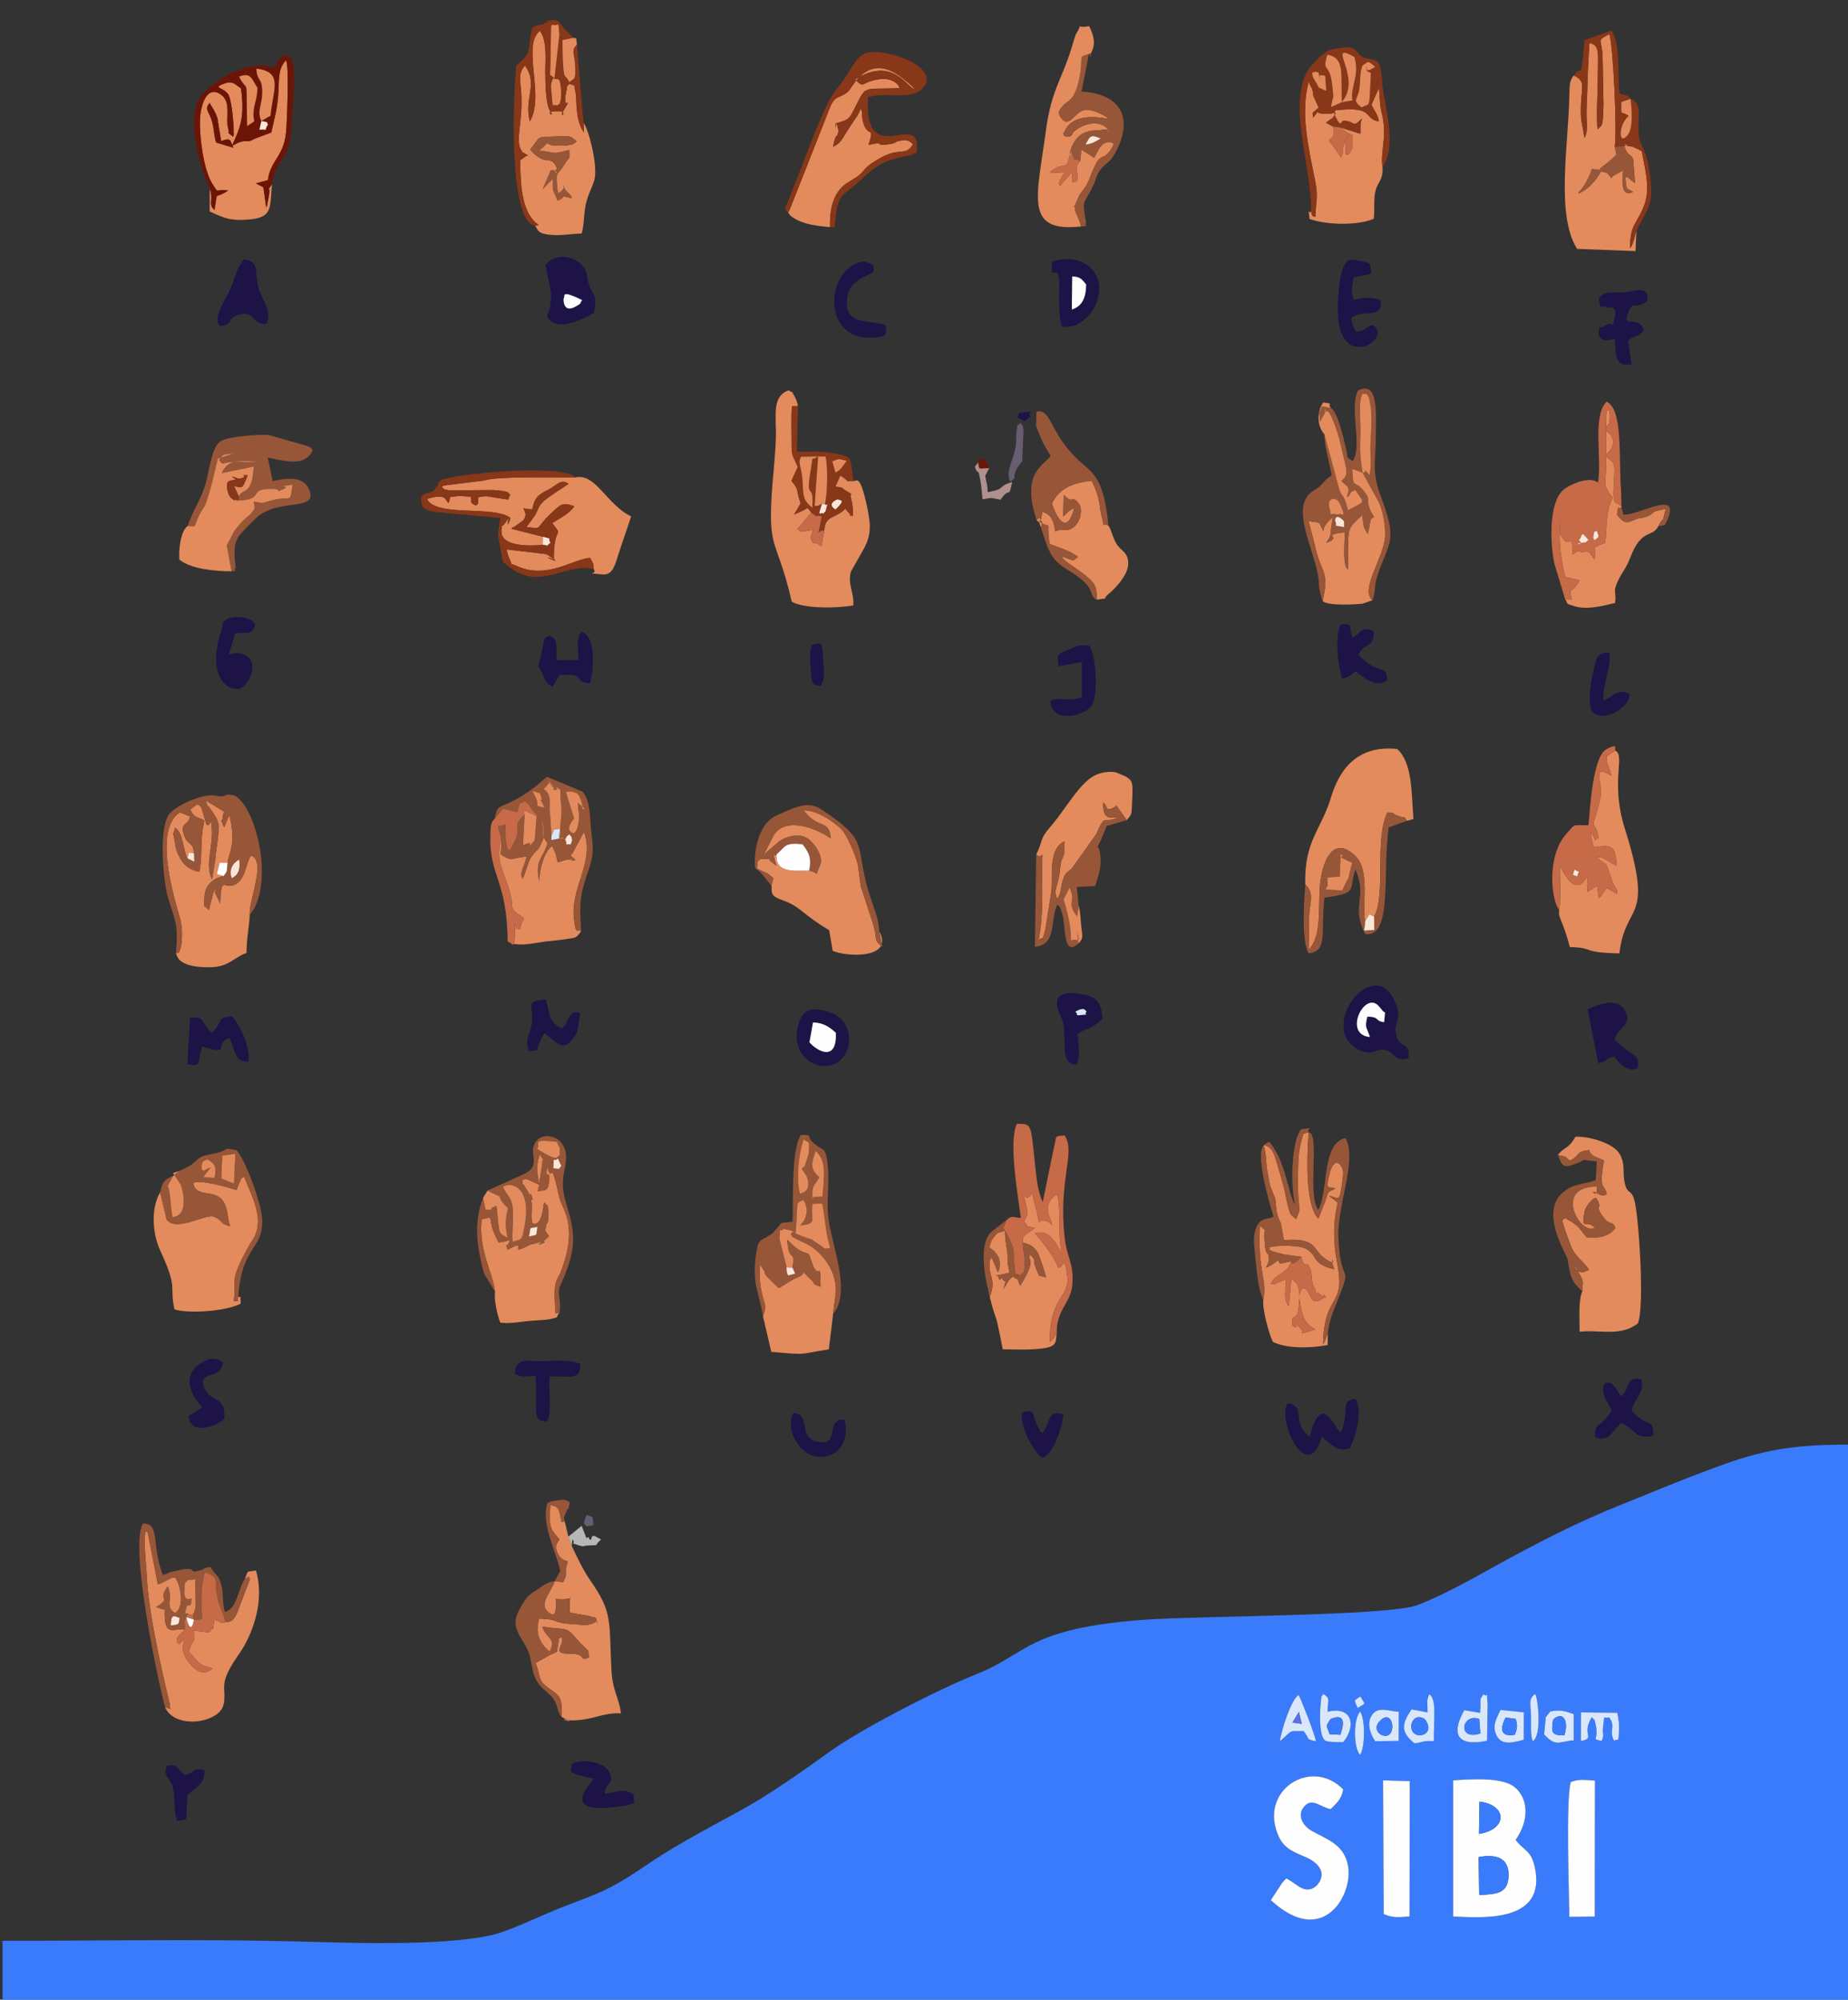 <?xml version="1.0" encoding="UTF-8"?>
<!DOCTYPE svg PUBLIC "-//W3C//DTD SVG 1.1//EN" "http://www.w3.org/Graphics/SVG/1.1/DTD/svg11.dtd">
<!-- Creator: CorelDRAW X8 -->
<svg xmlns="http://www.w3.org/2000/svg" xml:space="preserve" width="221.849mm" height="240mm" version="1.1" style="shape-rendering:geometricPrecision; text-rendering:geometricPrecision; image-rendering:optimizeQuality; fill-rule:evenodd; clip-rule:evenodd"
viewBox="0 0 22185 24000"
 xmlns:xlink="http://www.w3.org/1999/xlink">
 <rect x="0" y="0" width="22185" height="24000" fill="#333333" stroke="none"/>
 <defs>
  <style type="text/css">
   <![CDATA[
    .fil7 {fill:#1D1347}
    .fil0 {fill:#3A7BFB}
    .fil13 {fill:#5E6EE7}
    .fil10 {fill:#685D71}
    .fil6 {fill:#6C1506}
    .fil5 {fill:#883718}
    .fil3 {fill:#985638}
    .fil9 {fill:#B0908E}
    .fil11 {fill:#B8B7B8}
    .fil4 {fill:#C66A47}
    .fil8 {fill:#D9E7FC}
    .fil1 {fill:#E38B5C}
    .fil12 {fill:#FAE7D9}
    .fil2 {fill:#FEFEFE}
   ]]>
  </style>
 </defs>
 <g id="Layer_x0020_1">
  <g id="_2118249107296">
   <path class="fil0" d="M18855 21391c91,-44 192,-26 292,-20l-2 1632 -305 3c-4,-340 -42,-1370 15,-1615zm-2251 -23l320 10 -3 1623c-115,10 -204,21 -310,-29l-7 -1604zm841 0c205,-13 591,-44 742,84 164,139 171,398 8,631 93,125 183,121 228,318 159,695 -666,612 -978,601l0 -1634zm-2003 1177c103,48 179,153 288,129 84,-18 174,-142 118,-244 -103,-188 -380,-140 -493,-380 -262,-555 385,-970 770,-573 -20,116 -78,164 -150,236 -114,-16 -223,-147 -320,-29 -92,112 -5,235 92,290 170,99 405,159 440,447 42,351 -321,952 -931,384l136 -207c35,-40 28,-30 50,-53zm888 -1483c-84,-67 -84,-450 0,-519 61,103 58,412 0,519zm2070 -165c-30,-73 -17,-186 -20,-297 -3,-139 -36,-212 50,-269 37,67 80,508 -30,566zm-1890 1c-60,-83 -123,-245 -12,-345 74,-67 203,-10 294,-9l-1 351 -281 3zm2100 -356c116,-25 177,-7 282,32l0 314c-182,13 -210,84 -355,-72l20 -206 53 -68zm-317 339c-126,31 -254,71 -319,-37 -74,-125 -3,-227 39,-321l281 29 -1 329zm-1155 -329c0,-115 -17,-133 20,-218 95,60 50,316 56,564 -146,-9 -118,13 -233,26 -188,-149 -137,-253 -36,-408l193 36zm-1011 356c-44,5 -175,1 -208,-12 -94,-39 -74,-375 -60,-494 11,-88 -6,-11 27,-71 89,56 53,65 51,213 295,-69 349,164 190,364zm1641 -350c17,-203 -19,-130 41,-225 57,65 33,-97 50,130l-7 429c-6,0 -557,147 -274,-366l190 32zm-2404 343c17,-127 132,-498 226,-558 45,90 193,469 208,556 -136,-28 -62,-18 -149,-122 -186,4 -118,-26 -285,124zm3615 -349l436 5c15,67 26,143 21,215 -10,151 2,93 -60,118 -69,-127 30,-158 -59,-279 -77,25 -51,-59 -73,123 -10,91 20,67 -15,161 -137,-30 -31,0 -73,-193 -21,-95 -8,-41 -46,-93 -133,208 52,254 -132,286l1 -343zm-2649 -191c65,108 72,73 -32,138 -47,-107 -45,-83 32,-138zm-16299 2933l0 744 22185 0 0 -6700c-632,0 -994,48 -1532,241 -457,164 -849,331 -1272,501 -425,172 -784,352 -1204,575 -359,191 -795,457 -1190,609 -349,133 -2608,128 -3274,176 -1405,101 -1411,409 -2007,647 -486,194 -1389,660 -1761,926 -339,242 -718,514 -1085,716 -387,214 -757,401 -1138,661 -550,375 -627,336 -1204,583 -157,68 -460,208 -633,249 -621,145 -1816,92 -2453,77 -1151,-26 -2284,-5 -3432,-5z"/>
   <path class="fil1" d="M18893 905c-48,61 -51,105 -53,232 -7,573 -168,1440 93,1850l701 27 11 -243c-17,43 -32,154 -76,208 -4,-293 90,-293 174,-529 73,-206 -2,-443 -33,-634 -39,-21 -51,-31 -96,-48 -79,-28 118,17 -64,-15 -161,-29 88,-24 -50,-1 38,128 77,89 107,160l21 286c-157,-120 -71,-76 -116,-65 17,155 2,120 96,170 -139,70 -141,-99 -122,-259l-129 72c-3,4 -6,16 -10,23 -63,-70 -29,-60 -128,-81 -51,101 -161,226 -275,266 7,-9 17,-35 21,-28 0,0 94,-102 145,-267 155,5 31,43 139,-38 47,-35 121,-95 157,-137l-21 -91c30,-216 -20,-1204 -64,-1355 -152,88 -103,41 -83,239l12 610c-10,286 -13,232 -72,296 -15,-166 0,-378 2,-565 3,-366 29,-446 -99,-472 -14,219 -21,348 -26,573 -3,96 -11,207 -9,303 2,81 18,191 -24,264l-41 -229c-21,-384 86,-433 -88,-522z"/>
   <path class="fil1" d="M6515 6538l2 -96 -377 -96c7,-8 20,-24 25,-16l119 -86c48,-77 15,-90 0,-148 9,3 29,12 34,12l73 5c25,-146 82,-181 184,-232 127,-65 153,-138 251,-74 -91,61 -239,153 -307,216 -53,50 -56,84 -94,159l-106 146c229,16 61,36 364,-228 38,-34 79,-77 210,-23 -44,78 -184,152 -264,201 147,191 15,4 20,437 -231,-91 165,100 -47,-36 -29,-19 -11,-14 -50,-29l-470 -56c8,41 15,73 30,104 56,118 -10,47 88,93 361,170 680,-81 884,-96 63,125 27,33 46,139 43,72 -137,34 94,60 128,15 155,-97 202,-248l151 -448c-298,-144 -424,-522 -667,-468 -165,3 -961,-17 -1096,37l-485 60c-7,3 -18,8 -27,13 22,15 -5,50 176,45l441 -4c11,1 109,9 115,11 78,22 37,-8 92,49 -53,68 45,63 -177,32 -111,-15 -90,-27 -209,-5l0 52c-6,22 15,12 -26,48 -86,-38 -51,-58 -55,-68 -1,-4 -3,-16 -4,-19 -1,-3 -1,-14 -4,-20 -32,-1 -127,-11 -153,-7 -116,19 -78,-23 -113,86l-29 -37c-4,-3 -9,-83 -230,-15 91,203 699,97 945,196l54 27c-6,9 -18,6 -21,22 -47,193 100,-167 -40,44 -47,72 -41,-12 -44,104 -4,197 417,170 495,157z"/>
   <path class="fil1" d="M10245 5773c-129,-7 2,39 -157,-67l-53 120c-1,-4 -4,10 -6,14 114,20 50,-1 111,39 143,93 47,18 76,98 10,27 35,183 20,216 -98,-39 28,35 -39,-30l-49 -58c-121,128 -242,69 -254,267l-33 180c-4,0 -14,-3 -18,-4 -6,-2 -25,-24 -29,-26 0,-1 -16,3 -58,-8 -37,-92 -28,-42 3,-154 -4,0 -111,18 -113,18 -99,-7 10,31 -74,-32 6,-6 15,-13 19,-17 4,-4 13,-12 18,-17l130 -161 -44 -55c-9,4 -20,12 -27,16 -7,4 -18,10 -26,15l-109 49 78 -134c-58,-162 -13,-163 -110,-269l76 -169 -62 -138c-14,-57 -12,-107 -12,-164 -7,-621 2,-365 77,-439 -11,-32 -23,-77 -43,-108 -50,-79 18,-18 -70,-70 -211,74 -143,321 -153,584 -8,234 -39,469 -52,706 -34,648 70,499 243,1247 153,86 551,79 739,44 10,-164 -70,-248 -30,-404l142 -250c105,-180 100,-305 56,-516 -90,-426 -129,-316 -167,-323z"/>
   <path class="fil1" d="M18702 13861c144,42 42,-15 142,70 136,-63 61,-111 237,-127 -1,5 -1,15 0,17 39,61 75,62 145,95 8,3 20,6 29,12 -65,377 6,268 34,404 -19,11 -50,28 -101,-3 -137,-82 -6,79 -17,-70 0,-2 2,-13 -2,-17 -523,-10 -208,591 -23,495 -101,-111 -168,49 -125,-190 11,-59 86,-164 140,-170 92,146 -25,70 74,214 93,135 114,46 159,146 -76,106 -208,126 -343,116 -45,-48 -78,-104 -125,-146l-55 -40c-5,-3 -13,-8 -19,-11 -90,-41 -12,-53 -97,-15 4,53 75,236 105,316 47,124 144,172 218,285l-71 26c-34,2 -99,-4 -104,-88 106,222 107,140 91,318 -48,120 -30,332 -31,486 228,-29 491,64 699,-101 81,-175 17,-1208 -35,-1451 -40,-186 -97,-70 -128,-265 -17,-108 11,-199 -54,-315 -74,-133 -377,-219 -533,-208 -84,150 -128,115 -210,217z"/>
   <path class="fil1" d="M15669 10614c117,111 50,222 47,383 -3,165 -1,250 -7,403 137,-141 122,-373 132,-702 8,-262 122,-707 421,-433 190,173 90,576 125,794l52 -84 57 26c146,-266 0,-917 159,-1251 127,13 40,10 111,36 7,2 15,4 21,7 113,45 41,-27 104,58l77 -21c-24,-297 -7,-671 -195,-841 -445,-45 -680,204 -792,574 -123,408 -323,519 -312,1051z"/>
   <path class="fil1" d="M15171 13743c42,166 18,185 48,339 9,51 21,122 32,160l54 132c18,57 4,136 40,237 8,22 32,73 32,73l36 200c399,-30 340,107 482,214 206,154 37,-115 122,136 -277,-69 -187,-150 -328,-241 -78,-51 -377,-53 -454,-20 42,94 -69,-35 37,46l147 38c74,7 115,19 201,27 60,194 60,-3 116,165l10 57c2,11 2,132 43,163 12,127 -9,11 50,60 159,135 21,-66 51,50 -195,135 -136,-125 -258,-117 -42,69 -39,96 -25,179 34,216 90,261 184,314l-134 43c-5,-9 -18,5 -27,9 4,-39 16,-15 -15,-63l-25 -25c-126,-84 50,48 -71,-3 -27,-192 49,-13 73,-238 28,-270 -35,-282 -90,-333l-30 333c-70,-84 -32,-164 -38,-322 -96,33 -122,67 -177,55 27,-108 204,-122 244,-273l-135 29c-42,-82 -3,-21 -165,47 4,-9 30,-78 30,-79 1,-7 2,-17 2,-24 -2,-124 -42,21 -54,-258 -7,-157 50,-35 -54,-144 -29,577 92,647 41,889 -15,110 67,410 114,507 157,80 438,80 659,38l1 -142 -41 109c-2,-6 -11,18 -16,27 12,-645 286,-420 164,-1010l-10 -56c-32,-224 -29,-425 23,-637l-105 -82c119,22 121,92 156,-142 19,-134 19,-181 -18,-225 -60,-73 -106,10 -126,82 -64,237 -20,165 66,198 -93,51 -78,9 -127,161l-79 200c-167,-165 -135,-804 -116,-1037l-64 18c-64,206 -62,304 -65,523 -2,90 1,219 7,280 0,7 11,85 10,95 -1,10 -1,21 -2,30l-36 97c-70,-53 -76,-45 -116,-232 -20,-92 -32,-157 -60,-247 -92,-306 -89,-378 -214,-410z"/>
   <path class="fil1" d="M1923 14309c-116,195 -91,502 -1,697 221,476 108,409 172,708 152,56 617,26 795,-67 -3,-143 0,-55 -28,-87 -28,110 29,39 -54,59 28,-235 -29,-226 65,-440 25,-57 50,-106 86,-171l47 -84c7,-12 38,-60 39,-60 139,-238 -31,-527 -114,-743 -59,42 -16,-1 -59,80 -3,6 -8,19 -11,25 -3,6 -7,33 -9,28 -3,-6 -5,19 -10,28 -125,-36 -426,-126 -523,-84 44,219 323,18 400,309 21,82 18,140 46,211 -142,-38 -66,-54 -189,-113 -100,-49 -454,191 -574,31l-78 -327z"/>
   <path class="fil1" d="M2250 10301l17 -69 62 8c-13,-144 -71,-90 -113,-199 -66,-171 39,-132 58,-220 3,-16 14,-15 18,-18l-131 -53c-362,223 -2,1239 10,1306 15,80 17,163 10,247 -4,51 -28,178 -67,123 8,165 253,185 403,183 236,-2 292,-121 442,-171 0,-168 40,-375 38,-455 -9,-184 199,-641 22,-713 -60,40 -61,255 -173,332 -151,105 -192,-133 -202,243 -6,-9 -10,-22 -13,-29l-37 -75c-67,-126 43,-6 -29,-44l-58 228c-79,-93 -55,-1 -53,-152 3,-224 229,-258 230,-258l-81 -24 33 -135 95 0c15,-90 55,-165 59,-282 3,-121 -19,-216 -37,-296l-61 153c-60,-144 -28,-30 -16,-132 13,-109 -23,110 14,-58l-221 -135c30,99 19,45 68,118 95,141 97,152 80,328 -9,92 -24,152 -29,240l-42 263c-100,-204 40,-417 -14,-705 -26,81 -54,45 -54,45l-60 -201c-38,-46 -16,-20 -50,-41l-86 63c70,127 92,76 171,134 -61,281 -15,400 -60,615 -125,-29 -192,-81 -249,-198 -21,-45 -20,-39 -36,-106 -2,-10 -12,-68 -13,-78 -13,-108 -30,-24 7,-148 101,62 91,262 148,366z"/>
   <path class="fil1" d="M6461 1666c59,-35 52,-22 135,-25 264,-11 237,-18 327,54 -57,45 -19,32 -116,50 -16,3 -72,4 -93,3 -97,-2 -55,12 -146,-29l-96 90c218,17 123,56 363,-10 -4,140 25,42 -67,186 -4,6 -9,14 -13,21 -69,104 -91,40 -57,315 9,-3 20,-11 24,-14 119,-82 -34,-120 104,14 37,35 5,2 41,48 -52,30 19,12 -45,0 -149,-29 20,-22 -129,39 -55,-148 -59,-89 -57,-264l-120 125 98 -229c156,19 -3,81 73,-20 -81,-184 -126,-1 -322,-224l96 -130zm-37 1045c38,50 24,102 231,110 112,5 220,-16 329,-19 33,-132 21,-221 48,-347 29,-130 74,-196 103,-294 47,-156 -67,-613 -130,-686l6 117c-113,-160 -83,-407 -101,-480 -30,-119 24,-64 -75,-107 -48,64 -15,-10 -36,88 -63,289 100,8 -39,243 -58,98 73,2 -54,-1 -210,-6 -37,78 -93,12 -61,-70 -66,-329 -67,-494 0,-149 23,-376 -66,-483 -220,182 66,783 -120,1087 -71,-288 105,-442 -58,-671 -85,98 -55,177 -46,303 29,409 -90,612 19,740l62 35c-6,3 -16,6 -20,8l-56 40c-3,-7 -11,13 -17,19 9,203 -8,614 223,769l-43 11z"/>
   <path class="fil2" d="M17757 22745l-6 -456c185,-35 368,-8 359,230 -9,231 -184,210 -353,226zm4 -1122c339,42 337,335 -6,387l6 -387zm-316 1379c312,11 1137,94 978,-601 -45,-197 -135,-193 -228,-318 163,-233 156,-492 -8,-631 -151,-128 -537,-97 -742,-84l0 1634z"/>
   <path class="fil1" d="M6659 18977c-40,140 -235,299 -31,402 28,-17 21,35 47,-79 1,-4 2,-48 2,-52l-6 -57c27,2 76,5 104,2 135,-15 48,1 69,-23l-7 184 240 42c83,36 72,-19 96,107 -30,-97 21,-10 -153,1l-249 -19c-156,-33 -79,-49 -299,-58 -34,136 -27,220 65,339l61 59c88,-166 -37,-149 -89,-303 263,45 280,-4 379,110 212,243 166,126 182,261 -131,54 -16,-46 -228,-45 -239,1 -61,-97 -96,-196 -67,21 -24,-7 -51,108 -1,7 -4,37 -5,32 -1,-6 -1,23 -5,33 -41,21 -48,20 -82,38l-174 97c70,154 7,196 166,307 130,90 157,108 145,338l45 25c188,67 -163,-21 51,15 41,7 46,3 87,1 219,-12 320,-93 531,-82 -18,-178 -102,-271 -114,-522 -30,-590 19,-685 -255,-1076 -78,-110 -160,-282 -222,-412l-40 -111 -43 -180 -40 3c-33,-225 -69,-171 -133,-207 -2,83 -18,185 6,263 14,48 23,53 44,84 4,5 11,12 15,16 3,5 12,14 15,18l29 37c-34,58 -68,77 -12,183 32,61 78,65 112,82 -56,181 13,119 -56,247l-101 -12z"/>
   <path class="fil1" d="M1981 20488c114,274 649,193 701,-24 28,-115 -1,50 10,-66 12,-112 -31,-165 44,-327 57,-121 139,-217 196,-318 143,-255 232,-594 141,-904 -137,23 -83,-7 -133,100 97,-41 7,-53 63,0l-131 341c-50,146 -84,180 -169,180 -10,4 -33,9 -39,8l-89 -41c-35,208 10,33 -60,157l-195 -24c42,155 -15,85 -50,255l33 38c6,6 24,29 31,36 96,106 97,85 217,126 -177,158 -333,-148 -336,-156 -37,-98 -20,-85 -3,-196l-62 62c-3,3 -37,69 1,-2 -85,-70 35,-124 69,-177 -139,-18 -255,106 -242,-236 -108,-55 90,29 -43,-11l-63 -23c8,-3 19,-6 23,-9 172,-119 -15,-49 118,-236 72,158 -44,240 89,320 118,-71 67,-336 0,-429 -53,-2 -99,46 -207,84l-114 -585c-19,-67 14,-14 -34,-58 -26,146 7,374 15,544 22,450 178,1131 280,1549 -28,43 67,66 -61,22z"/>
   <path class="fil1" d="M9713 10450c-126,-7 -415,49 -390,-196 -31,49 -64,-86 -4,136 -8,-6 -49,-40 -56,-44 -56,-32 25,-31 -73,-38 -129,-8 -88,67 -103,115 26,18 124,57 125,58 114,96 63,21 51,154 -5,116 20,128 144,174 212,79 210,154 547,355l42 247c164,75 740,103 559,-235l35 185c-109,-94 -50,-42 -101,-246l-153 -471c-17,-74 -22,-203 -43,-284 -23,-94 -125,-345 -198,-414 -106,-100 -292,-222 -447,-220 178,239 307,99 324,336 -199,-138 -543,-254 -681,-43l-103 201c-5,10 -13,22 -16,35l175 -151c89,-66 278,-132 398,4 5,5 12,12 16,17 39,46 128,166 82,263 -73,158 9,84 -130,62z"/>
   <path class="fil1" d="M18719 10922c-18,98 38,106 127,445 309,6 113,65 595,76 70,-625 424,-358 65,-1498 -180,-573 13,-880 -116,-937l-104 69c5,126 22,93 61,234l-61 -34c-176,-65 20,-63 -85,1 -1,211 53,167 -14,405 -102,360 -57,93 5,370 -77,34 -4,75 -90,-63 1,88 13,124 38,179 225,-35 256,-7 266,221l-67 -35c-57,-32 -88,-74 -173,-66 146,123 98,24 165,221 77,224 92,131 81,218l-124 -69 -55 75c-32,43 3,5 -39,46l-20 -146 -119 70c-1,-33 5,-91 5,-93l-5 -55c0,-14 -2,-18 -4,-27 -32,28 -128,263 -325,-139 0,149 12,421 -7,532z"/>
   <path class="fil1" d="M5942 15501c-11,90 21,264 64,373 118,18 253,-14 385,-23 39,-3 173,-10 202,-17 134,-30 70,-11 123,-81 -70,13 -21,31 -52,-5 3,-97 -13,-205 -1,-297 14,-108 41,-114 69,-186 220,-565 11,-757 -19,-898 -113,-530 -74,-131 -145,-361 -33,186 41,5 25,161 -17,160 -63,105 -139,132 3,-15 8,-28 12,-43l46 -299c-10,-72 51,26 -32,-104 -46,136 -37,221 -3,368 -31,-13 -131,-61 -132,-61 -55,-14 -21,-15 -76,4 11,90 -1,14 24,66l54 89c112,237 -14,-137 30,83 21,99 -10,206 14,281 16,-2 102,57 134,-215 3,-20 7,-24 14,-34 51,76 33,-19 43,132 9,123 -18,108 -21,122 -22,139 -36,36 29,150l-60 54c-184,111 131,-20 -47,16l-125 33c-291,157 13,-98 -263,59 -37,-123 -12,15 27,-117 -55,11 -60,24 -137,29l-41 -86c-4,-8 -8,-17 -11,-25 -59,-137 -26,-173 -61,-188l-90 23c-37,383 130,618 160,865z"/>
   <path class="fil1" d="M15739 2536c-25,46 -38,-73 -18,92 214,75 578,80 771,-2 13,-115 -6,-240 24,-347 26,-94 91,-123 81,-273 -25,-152 35,-325 15,-508 -23,-209 -37,-73 -57,-443l-91 202c40,88 70,98 90,199 -196,-25 -33,-190 -528,-131 -2,68 -22,20 14,92 60,123 62,32 85,34 6,1 15,-1 21,-1 131,12 88,92 205,-30 -35,88 -10,144 -22,185l-236 -75c10,9 20,18 29,25l88 59c6,-8 19,9 29,14 2,166 4,142 -57,236 -21,-48 -23,64 -31,-100 -6,-121 -11,-4 31,-136 -99,173 -28,134 -81,264l-116 -168c-3,-3 -14,-6 -17,-17 -3,-11 -11,-11 -17,-17 67,-69 74,-62 51,-171l-84 -46c106,-87 60,-17 116,-115 -47,-6 -21,2 -53,4 -8,1 -17,2 -26,2 -232,15 -71,-83 -194,48 0,-85 -24,-32 70,-121l-64 -138c-8,-112 -43,-125 -46,-146 -2,-13 -8,-16 -12,-23 -97,382 -7,755 80,1192 37,191 9,227 2,427 -53,-21 -30,3 -52,-67z"/>
   <path class="fil1" d="M2516 1235c47,81 66,100 94,184l45 275c125,-47 102,-11 147,79l-208 -62c-30,-107 -21,-153 -49,-255 -36,-129 -95,-137 -29,-221zm2 1028l-1 275c186,85 262,119 504,93 253,-28 220,-155 244,-421 -66,98 -17,17 -35,128l-25 132c-1,4 -4,14 -9,19l-34 -241 -90 -47 144 -39c33,-256 206,-275 223,-633 6,-120 35,-750 -6,-805 -104,109 -78,240 -94,426 -16,192 -47,271 -82,440l-210 79c-5,3 -13,9 -17,11 -5,2 -14,6 -20,8 -60,20 -54,-11 -145,23 -9,3 -17,8 -25,12l-58 29c114,-232 154,-367 111,-693 -60,-32 -88,-95 -192,-59 -167,58 -16,46 39,133 39,63 58,288 64,390 1,9 2,35 1,44 -2,93 17,-5 -8,75 -89,-85 -29,8 -60,-109 -29,-107 38,-297 -71,-387 -175,-144 -257,104 -265,283 -10,215 46,618 146,773 91,142 23,59 192,85 -180,118 -119,-20 -164,232 -82,-66 -7,-115 -57,-256z"/>
   <path class="fil1" d="M12277 14913c69,20 137,32 191,144 18,37 82,233 92,277 -105,-47 -63,39 -132,-135 -37,-94 26,-49 -62,-142 -50,80 104,12 -118,375 -56,-110 21,-39 -89,-110 -75,51 -87,132 -95,121 -4,-6 -11,23 -18,33 45,-175 30,-56 -13,-126 -28,-47 -20,70 -48,-30 -4,-16 -21,-5 -30,-10 7,-4 18,-3 23,-4l141 -30c-3,-20 -15,-71 -16,-81 -1,-7 -2,-17 -3,-24 -1,-6 -1,-16 -1,-22 -4,-41 1,-45 -5,-102 -11,-99 -26,-152 -31,-276 -100,40 -73,-3 -148,99 -21,30 -27,62 -36,103l31 25c33,29 -12,-19 31,27 45,48 68,89 59,186l-18 60c-5,-9 -11,-21 -14,-29l-62 -150c-23,48 -24,-7 -26,107 -2,140 78,155 2,368 99,388 46,67 156,627 151,2 326,10 475,-10 195,-26 160,-73 178,-282 -12,149 -26,147 -88,202 0,-221 30,-370 136,-534 109,-168 74,-237 67,-295 -24,-193 -30,-80 -100,-58 -56,-142 -186,-306 -281,-413 191,-70 270,174 322,233 -53,-253 -2,-495 -56,-704 -196,120 -81,281 -59,370 -90,-68 -32,-40 -110,-53 -40,-7 -29,0 -49,22 -27,-163 -63,-226 -77,-350 -77,81 -69,49 -105,24 35,181 76,202 0,313 77,84 4,52 134,78 -40,35 -125,73 -145,124 -1,2 -1,13 -2,15l-1 37z"/>
   <path class="fil1" d="M9461 2551c36,49 32,42 81,74 31,19 88,43 134,56 85,24 200,38 288,45 -4,-212 35,-406 189,-519l133 -84c104,-75 64,-84 181,-165 336,-232 393,-56 494,-229 -61,-52 -82,-53 -156,-40 -72,12 -34,28 -130,42 -197,29 -37,-43 -249,9 82,-255 -12,-63 -68,-288 -3,-10 -7,-44 -8,-55 -11,-64 19,-4 -16,-95 -19,45 -28,67 -66,122 -181,262 -150,277 -268,339 36,-188 52,-99 63,-180 19,-145 13,48 -6,-52 -34,-173 -27,111 -18,-53 164,-42 158,-55 237,-211 126,-248 78,-191 525,-209 -24,-76 -129,-121 -225,-110 -262,32 -184,129 -310,6 442,-283 615,88 718,121 -44,-57 -87,-86 -131,-122 -428,-355 -614,93 -670,144 -104,94 -154,35 -217,187l-490 1243c-3,-5 -11,16 -15,24z"/>
   <path class="fil2" d="M15442 22545c-22,23 -15,13 -50,53l-136 207c610,568 973,-33 931,-384 -35,-288 -270,-348 -440,-447 -97,-55 -184,-178 -92,-290 97,-118 206,13 320,29 72,-72 130,-120 150,-236 -385,-397 -1032,18 -770,573 113,240 390,192 493,380 56,102 -34,226 -118,244 -109,24 -185,-81 -288,-129z"/>
   <path class="fil1" d="M6527 10053c-77,191 -67,121 -132,208 -6,7 -22,31 -27,39 -36,67 -58,180 -95,249 -39,-84 19,-131 49,-268 -210,20 -171,63 -310,-26l9 -188c-57,197 -31,272 52,495 160,430 -27,284 218,460 -25,66 -17,24 -36,79l-10 39c-1,-2 -1,8 -2,11 -111,-22 -12,34 -55,-49 -55,-107 -3,-30 -4,-58 -7,380 0,293 -89,256 120,74 333,13 472,-2 78,-8 156,-15 238,-28 109,-18 110,-7 171,-93 -51,-42 -60,65 -86,-150 -46,-370 252,-678 122,-1040l-27 43c-3,6 -8,16 -11,23l-105 194c-4,-6 -13,18 -17,25l58 50c-144,19 59,-21 -99,-6l-116 33c-7,-23 -21,-93 -24,-102l-31 -71c-2,-13 -9,-15 -14,-22 -108,83 -156,322 -150,425 -63,-255 49,-283 97,-459 -65,-100 -38,-37 -43,-202l-3 135z"/>
   <path class="fil1" d="M9442 15211l72 3c40,-243 -46,-33 -62,-335 8,7 16,17 22,22l42 41c7,6 13,12 19,18 131,110 168,51 188,127l43 122c3,6 9,11 13,17 70,112 64,-114 73,218 -120,-43 -54,-29 -112,-82 -156,-143 -33,-87 -166,-30 -7,3 -15,6 -22,9 -7,3 -15,6 -22,9l-181 110c-287,-273 -81,-101 -229,-285 1,164 -3,205 22,329 35,169 71,144 18,295l99 426c456,40 308,29 691,-30l49 -401c0,-11 2,-15 1,-23l31 -234c33,-269 -170,-538 -387,-627l-121 -59c-92,-79 119,-57 -115,-103 -64,57 -39,-46 -53,118l87 345z"/>
   <path class="fil1" d="M12978 2718c-20,-85 -65,-163 -70,-194 -25,-148 -15,25 2,-64 1,-7 4,-16 6,-23l41 -92c41,-69 74,-77 126,-211 138,-359 134,-174 246,-328 70,-97 14,-96 13,-98 -125,-22 -159,105 -207,186l-154 -99 -13 136c-72,83 -34,99 -30,203l-8 37c-83,30 -59,28 -61,-105l-148 168c-13,-50 -16,-40 59,-168l-150 12c-7,-11 -18,-8 -27,-12 151,-128 197,-24 225,-148 60,-261 30,84 16,-88 45,-161 133,-255 293,-263 198,-11 134,-40 177,36 6,-108 -215,-201 -428,-19 -5,4 -23,91 -112,44 -10,-37 -18,-5 10,-61 123,-245 512,-137 529,-139 -21,-24 -194,-126 -291,-108 -111,20 -173,190 -258,125 -83,-93 -56,-113 10,-189 43,-50 148,-44 198,-392 28,-193 -28,-179 99,-213 72,-48 -35,117 39,-41 51,-108 2,-218 -34,-296 -190,33 -60,-58 -158,92 -8,13 -46,143 -56,175 -107,357 -241,498 -305,979 -105,798 -273,1235 421,1158z"/>
   <path class="fil3" d="M2782 10540c-35,-97 5,-176 90,-225 14,132 -14,186 -90,225zm-668 886c39,55 63,-72 67,-123 7,-84 5,-167 -10,-247 -12,-67 -372,-1083 -10,-1306l131 53c-4,3 -15,2 -18,18 -19,88 -124,49 -58,220 42,109 100,55 113,199l3 102 -82 -41c-57,-104 -47,-304 -148,-366 -37,124 -20,40 -7,148 1,10 11,68 13,78 16,67 15,61 36,106 57,117 124,169 249,198 45,-215 -1,-334 60,-615 -79,-58 -101,-7 -171,-134l86 -63c34,21 12,-5 50,41l60 201c0,0 28,36 54,-45 54,288 -86,501 14,705l42 -263c5,-88 20,-148 29,-240 17,-176 15,-187 -80,-328 -49,-73 -38,-19 -68,-118l221 135c-37,168 -1,-51 -14,58 -12,102 -44,-12 16,132l61 -153c18,80 40,175 37,296 -4,117 -44,192 -59,282 -14,121 6,85 -47,159 -1,0 -227,34 -230,258 -2,151 -26,59 53,152l58 -228c72,38 -38,-82 29,44l37 75c3,7 7,20 13,29 10,-376 51,-138 202,-243 112,-77 113,-292 173,-332 177,72 -31,529 -22,713 298,-349 91,-1296 -185,-1437 -126,-26 -88,10 -152,12 -77,2 -50,-16 -142,-12 -134,6 -429,128 -499,244 -111,187 -61,795 1,995 84,270 120,307 94,641z"/>
   <path class="fil1" d="M18788 7188c48,66 -17,49 125,91 149,43 353,-13 476,-42 20,-148 -38,-123 46,-289 53,-104 89,-132 134,-250 138,-367 266,-237 338,-381 69,-141 37,7 90,-207 -229,33 -91,51 -269,102 -38,11 -10,-7 -73,14 -100,33 -135,94 -243,-49 26,-158 1,-49 53,-90l-4 -184 4 173c-81,-75 -112,36 -87,-344 15,-234 -30,-178 -109,-262l70 -75c87,-165 -70,-223 -75,-229 67,-140 57,-32 62,-146 6,-141 -37,-90 -38,-91 -16,162 -5,394 -6,574 0,343 -49,282 51,434 3,4 12,24 14,19 2,-5 11,11 13,19 -74,134 -69,296 -88,539 -215,88 -85,32 -132,202 -44,-55 -40,-92 -99,-96l-41 5c-55,-1 -55,-25 -120,32 -8,-307 -28,-52 -128,-207 -48,-74 -19,-5 -27,-135 0,-2 -1,-78 -1,-89l2 -51c-7,381 -3,436 62,749l174 41c-99,192 -136,51 -92,230l-82 -7z"/>
   <path class="fil4" d="M18997 6513c-149,15 43,43 -44,-32 53,-39 10,-135 116,0 -47,34 1,25 -72,32zm172 -146c27,91 37,66 -29,119 -11,-36 -19,-10 -9,-62 18,-104 -3,-9 38,-57zm-381 821l82 7c-44,-179 -7,-38 92,-230l-174 -41c-65,-313 -69,-368 -62,-749l-2 51c0,11 1,87 1,89 8,130 -21,61 27,135 100,155 120,-100 128,207 65,-57 65,-33 120,-32l41 -5c59,4 55,41 99,96 47,-170 -83,-114 132,-202 19,-243 14,-405 88,-539 -2,-8 -11,-24 -13,-19 -2,5 -11,-15 -14,-19 -100,-152 -51,-91 -51,-434 1,-180 -10,-412 6,-574 1,1 44,-50 38,91 -5,114 5,6 -62,146 5,6 162,64 75,229l-70 75c79,84 124,28 109,262 -25,380 6,269 87,344l-4 -173c-31,-460 23,-982 -173,-1082 -176,165 -54,681 -104,970 -99,-73 -284,1 -386,65 -241,153 -173,777 -134,922l124 410z"/>
   <path class="fil1" d="M12440 10255c84,84 78,-122 70,135 0,312 19,591 -43,893 62,-52 40,32 83,-132l73 -462c17,-160 -42,-508 157,-591l-4 144c-41,131 -27,27 -50,182 -7,49 0,30 -12,91 -25,138 -67,173 -23,273 50,-59 44,-143 63,-208 31,-106 46,-95 114,-158l291 -409c114,-262 90,-125 253,-196 -36,-23 -180,61 -168,-183 53,23 20,134 147,44 2,-1 6,-9 10,-11l125 176c71,-78 57,-83 65,-226 13,-238 3,-246 -78,-298l-115 -49c-77,-16 -167,-2 -241,30 -191,83 -364,412 -535,608 -154,176 -96,181 -182,347z"/>
   <path class="fil1" d="M15878 7211c36,62 387,46 482,34l115 -41c-150,-130 135,-507 153,-760 10,-139 -34,-348 -87,-440l-172 -312c-2,-11 -9,-13 -12,-20l-126 -47c12,270 26,120 143,271 92,119 9,45 72,223l51 92c-54,0 -46,55 -59,120l-20 76c-57,-97 -48,-85 -63,-226 -190,179 -171,114 -173,653 -69,-45 -37,-338 -37,-446 -314,38 -6,53 -226,127 75,-103 40,-66 81,-304 -11,5 -21,14 -29,22 -91,91 -79,119 -80,118 -1,-5 -1,17 -5,24 -60,-134 -29,-94 -177,-121l72 275c2,9 3,18 5,26 2,8 4,18 6,26 78,313 168,279 86,630z"/>
   <path class="fil4" d="M12085 14641l-26 60c-3,7 -10,26 -18,36 6,9 15,11 19,29l32 55c4,7 9,16 13,24 95,191 50,168 69,310 35,256 -20,90 74,155 44,-67 46,20 56,-165l-27 -232 1 -37c1,-2 1,-13 2,-15 20,-51 105,-89 145,-124 -130,-26 -57,6 -134,-78 76,-111 35,-132 0,-313 36,25 28,57 105,-24 14,124 50,187 77,350 20,-22 9,-29 49,-22 78,13 20,-15 110,53 -22,-89 -137,-250 59,-370 54,209 3,451 56,704 -52,-59 -131,-303 -322,-233 95,107 225,271 281,413 70,-22 76,-135 100,58 7,58 42,127 -67,295 -106,164 -136,313 -136,534 62,-55 76,-53 88,-202 42,-230 167,-285 183,-492 18,-250 -64,-313 -91,-541 -84,-711 137,-1040 -3,-1242 -133,16 -89,-7 -130,156l-132 644c-70,-149 -79,-329 -100,-525 -45,-410 -33,-414 -210,-414 -104,205 12,859 47,1130 -102,-9 -104,-33 -170,23z"/>
   <path class="fil1" d="M12444 6242c50,52 14,-14 51,86 64,-117 -108,-93 45,-33 80,31 23,-32 59,232 102,44 245,79 341,156 -69,52 -23,55 -189,-4 1,51 161,127 298,243 71,60 127,105 116,276 202,-37 28,27 151,-76 84,-70 220,-220 227,-344 8,-147 -79,-161 -132,-239 -57,-85 -71,-194 -104,-228 -100,-66 -25,98 -88,-139 -11,-40 -12,-90 -21,-135 -23,-122 -44,-158 -92,-266 -227,21 -390,91 -478,271 19,69 164,452 269,54 -82,34 -113,96 -133,100l6 -256c133,134 76,-25 181,104 64,79 6,310 -155,318 -84,5 -26,-25 -128,16 -19,-124 -42,-201 -154,-235 -38,201 7,14 -70,99z"/>
   <path class="fil3" d="M2254 6312c125,17 66,3 145,-143 60,-111 51,-57 94,-191 53,-165 79,-303 122,-475l192 -58c-138,14 -114,-8 -177,74 73,98 -16,2 343,27l134 -6c-198,-5 -358,-52 -445,138l385 -79c-12,93 -9,172 -55,244 -58,88 -92,20 -151,166 357,-10 119,-144 418,-142 162,1 10,61 142,4 114,-50 -146,-16 111,-55 -33,240 -7,132 -227,184 -36,8 -128,36 -136,37l-102 -17c10,87 24,67 -23,129 -57,77 -62,28 -212,226l-92 176c2,5 6,15 8,22l52 284c120,-46 -25,47 48,-39 -15,-180 -33,-294 52,-399 31,-39 145,-157 201,-207 270,-244 750,-61 627,-343 -74,-169 -299,-124 -434,-94l-60 -283c250,53 458,101 539,-90 -52,-65 2,-14 -64,-49l-462 -132c-103,-10 -484,17 -570,70 -66,42 -87,100 -125,237 -28,100 -40,199 -67,289 -58,194 -149,302 -211,495z"/>
   <path class="fil3" d="M16138 6328c-160,-37 -70,17 -111,-83 3,-2 1,-79 79,-17 52,41 19,37 32,100zm-176 -220c-45,-142 81,-156 123,-63 99,217 0,91 -21,132 -146,-29 -64,49 -102,-69zm395 -436c-30,-206 -32,-238 -25,-472 5,-151 -31,-376 27,-477 69,22 30,-30 76,54 2,3 22,113 23,117 17,233 -13,393 -6,542 5,116 10,155 -12,268 -90,-110 -16,-22 -83,-32zm-381 -776l-108 -20c-52,134 -31,26 -21,189 7,-11 12,-26 18,-36 121,-210 -25,-75 78,-95 60,79 120,265 151,400 80,347 102,352 9,439l75 70c23,67 4,30 -6,125 48,-20 18,-66 98,-86 107,153 120,134 -19,205l-69 37c-64,-238 -50,-114 -102,-242l-181 -670c0,167 60,318 87,493 -87,58 -88,83 -155,143l-92 61c-237,188 22,663 82,985 13,68 10,124 19,184l27 108c2,-5 7,17 11,25 82,-351 -8,-317 -86,-630 -2,-8 -4,-18 -6,-26 -2,-8 -3,-17 -5,-26l-72 -275c148,27 117,-13 177,121 4,-7 4,-29 5,-24 1,1 -11,-27 80,-118 8,-8 18,-17 29,-22 -41,238 -6,201 -81,304 220,-74 -88,-89 226,-127 0,108 -32,401 37,446 2,-539 -17,-474 173,-653 15,141 6,129 63,226l20 -76c13,-65 5,-120 59,-120l-51 -92c-63,-178 20,-104 -72,-223 -117,-151 -131,-1 -143,-271l126 47c3,7 10,9 12,20l172 312c53,92 97,301 87,440 -18,253 -303,630 -153,760l14 -39c31,-125 2,-135 61,-298 142,-393 223,-388 19,-931 -105,-280 -50,-426 -52,-736 -2,-201 41,-649 -217,-511 -103,227 58,641 -59,845 -99,-63 -47,-2 -86,-166 -30,-128 -102,-437 -179,-472z"/>
   <path class="fil5" d="M9461 2551c4,-8 12,-29 15,-24l490 -1243c63,-152 113,-93 217,-187 56,-51 242,-499 670,-144 44,36 87,65 131,122 -103,-33 -276,-404 -718,-121 126,123 48,26 310,-6 96,-11 201,34 225,110 -447,18 -399,-39 -525,209 -79,156 -73,169 -237,211 -9,164 -16,-120 18,53 19,100 25,-93 6,52 -11,81 -27,-8 -63,180 118,-62 87,-77 268,-339 38,-55 47,-77 66,-122 35,91 5,31 16,95 1,11 5,45 8,55 56,225 150,33 68,288 212,-52 52,20 249,-9 96,-14 58,-30 130,-42 74,-13 95,-12 156,40 -101,173 -158,-3 -494,229 -117,81 -77,90 -181,165l-133 84c-154,113 -193,307 -189,519l55 4c40,-458 77,-335 356,-608 276,-270 482,-208 627,-292 78,-554 -631,243 -582,-661 255,-86 580,79 703,-181 34,-209 -356,-346 -602,-363 -262,-17 -253,181 -492,462 -157,184 -483,1158 -608,1417l40 47z"/>
   <path class="fil1" d="M2811 5837c128,255 18,136 1,169 -22,-23 -58,-27 -77,-105 -40,-161 40,-123 95,-146l-48 -35c77,15 70,34 113,21 101,-31 -40,-43 78,-37 -71,187 -65,141 -162,133zm-557 475c-89,62 -110,294 -101,404 137,113 419,140 627,141l-52 -284c-2,-7 -6,-17 -8,-22l92 -176c150,-198 155,-149 212,-226 47,-62 33,-42 23,-129l102 17c8,-1 100,-29 136,-37 220,-52 194,56 227,-184 -257,39 3,5 -111,55 -132,57 20,-3 -142,-4 -299,-2 -61,132 -418,142 59,-146 93,-78 151,-166 46,-72 43,-151 55,-244l-385 79c87,-190 247,-143 445,-138l-134 6c-359,-25 -270,71 -343,-27 63,-82 39,-60 177,-74l-192 58c-43,172 -69,310 -122,475 -43,134 -34,80 -94,191 -79,146 -20,160 -145,143z"/>
   <path class="fil3" d="M9550 14806c36,-394 -12,-362 95,-403 51,83 49,159 11,242l-50 64c225,-26 117,-69 147,-259l118 -6c44,234 31,305 96,539 -105,0 -34,19 -118,-35 -218,-140 38,-8 -299,-142zm323 -440c-66,19 73,-11 -57,-1 -103,8 -5,-24 -63,17 -2,-188 15,-122 82,-252 -103,-98 -103,-148 -42,-318 125,126 106,259 80,554zm-271 -39c-48,-195 -11,-477 43,-652 69,49 77,-2 63,174l-45 141c-3,6 -15,26 -17,20 -3,-6 -14,13 -20,19l58 87c42,118 18,188 -82,211zm-442 1472c53,-151 17,-126 -18,-295 -25,-124 -21,-165 -22,-329 148,184 -58,12 229,285l181 -110c7,-3 15,-6 22,-9 7,-3 15,-6 22,-9 133,-57 10,-113 166,30 58,53 -8,39 112,82 -9,-332 -3,-106 -73,-218 -4,-6 -10,-11 -13,-17l-43 -122c-20,-76 -57,-17 -188,-127 -6,-6 -12,-12 -19,-18l-42 -41c-6,-5 -14,-15 -22,-22 16,302 102,92 62,335l32 73 -84 21c-23,-46 -14,-28 -20,-97l-87 -345c14,-164 -11,-61 53,-118 234,46 23,24 115,103l121 59c217,89 420,358 387,627l-31 234c225,-255 -15,-828 -54,-1140 -29,-233 20,-470 -16,-699 -25,-159 -41,-120 -129,-185 -160,-119 -10,-124 -186,-126 -121,176 -90,825 -100,1041 -186,28 -92,-21 -220,116 -41,44 -7,14 -50,43 -132,87 -141,40 -171,251 -47,333 40,446 86,727z"/>
   <path class="fil5" d="M7130 6834c-19,-106 17,-14 -46,-139 -204,15 -523,266 -884,96 -98,-46 -32,25 -88,-93 -15,-31 -22,-63 -30,-104l470 56c39,15 21,10 50,29 212,136 -184,-55 47,36 -5,-433 127,-246 -20,-437 80,-49 220,-123 264,-201 -131,-54 -172,-11 -210,23 -303,264 -135,244 -364,228l106 -146c38,-75 41,-109 94,-159 68,-63 216,-155 307,-216 -98,-64 -124,9 -251,74 -102,51 -159,86 -184,232l-73 -5c-5,0 -25,-9 -34,-12 15,58 48,71 0,148l-119 86c-5,-8 -18,8 -25,16l377 96c128,37 49,-3 90,72 -66,53 -2,33 -92,24 -78,13 -499,40 -495,-157 3,-116 -3,-32 44,-104 140,-211 -7,149 40,-44 3,-16 15,-13 21,-22l-54 -27c-246,-99 -854,7 -945,-196 221,-68 226,12 230,15l29 37c35,-109 -3,-67 113,-86 26,-4 121,6 153,7 3,6 3,17 4,20 1,3 3,15 4,19 4,10 -31,30 55,68 41,-36 20,-26 26,-48l0 -52c119,-22 98,-10 209,5 222,31 124,36 177,-32 -55,-57 -14,-27 -92,-49 -6,-2 -104,-10 -115,-11l-441 4c-181,5 -154,-30 -176,-45 9,-5 20,-10 27,-13l485 -60c135,-54 931,-34 1096,-37 -145,-163 -1397,-53 -1614,31 -103,92 5,9 -52,81 -90,114 -77,30 -190,117 7,137 6,143 155,184l798 74c-40,276 -35,155 11,424 21,124 -1,88 107,172 361,282 705,-78 1005,21z"/>
   <path class="fil5" d="M15798 861c43,9 31,8 45,97 4,-44 -27,-73 66,-47l13 179 -91 -39c-4,-7 -7,-16 -10,-23l-58 -98c-2,-5 -5,-17 -6,-21 -1,-3 -2,-10 -3,-19 0,-9 -1,-14 -1,-20l45 -9zm559 -76c87,-56 57,-55 153,16l-71 42c-54,-8 -16,-21 -39,-42 25,87 -7,39 57,73 -22,459 -2,355 -112,416 -119,-94 -49,-88 -28,-212 18,-99 1,-189 40,-293zm-422 -129c210,40 161,212 173,567 258,-290 -209,-742 152,-539 66,225 -51,355 -25,521l-109 19c-10,3 -16,4 -26,7 -2,1 -119,53 -123,55 33,-167 33,-81 20,-227 -29,-342 -135,-162 -62,-403zm-196 1880c22,70 -1,46 52,67 7,-200 35,-236 -2,-427 -87,-437 -177,-810 -80,-1192 4,7 10,10 12,23 3,21 38,34 46,146l64 138c-94,89 -70,36 -70,121 123,-131 -38,-33 194,-48 9,0 18,-1 26,-2 32,-2 6,-10 53,-4 -56,98 -10,28 -116,115l84 46 91 11 236 75c12,-41 -13,-97 22,-185 -117,122 -74,42 -205,30 -6,0 -15,2 -21,1 -23,-2 -25,89 -85,-34 -36,-72 -16,-24 -14,-92 495,-59 332,106 528,131 -20,-101 -50,-111 -90,-199l91 -202c20,370 34,234 57,443 20,183 -40,356 -15,508 187,-267 12,-765 -4,-1019 -21,-331 -76,-243 -233,-301 -49,-18 -61,-85 -138,-114 -33,-13 -179,8 -244,23 -94,22 -261,215 -288,267 -227,426 59,1159 49,1674z"/>
   <path class="fil3" d="M6351 14841c26,-139 -6,-87 100,-117 -21,128 12,86 -100,117zm-192 -271c-5,-211 -57,-188 -122,-324 93,-69 353,-9 259,480 -36,184 -33,138 -142,179 -10,-127 8,-209 5,-335zm581 -575c-52,40 14,37 -97,27 11,-194 -9,-51 53,-119l44 92zm-59 -100c-34,25 -230,-103 -235,-108 56,-49 -72,-109 152,-91 133,11 64,1 125,82 -16,104 29,63 -42,117zm-828 394l47 25c171,84 44,-1 149,138l50 49c-42,169 -30,228 -5,356 -113,-68 -96,-8 -132,-385 -134,45 12,43 -133,50l-29 -146c-72,183 -93,390 -52,623 17,94 35,206 68,293l126 209c-30,-247 -197,-482 -160,-865l90 -23c35,15 2,51 61,188 3,8 7,17 11,25l41 86c77,-5 82,-18 137,-29 -39,132 -64,-6 -27,117 276,-157 -28,98 263,-59l125 -33c178,-36 -137,95 47,-16l60 -54c-65,-114 -51,-11 -29,-150 3,-14 30,1 21,-122 -10,-151 8,-56 -43,-132 -7,10 -11,14 -14,34 -32,272 -118,213 -134,215 -24,-75 7,-182 -14,-281 -44,-220 82,154 -30,-83l-54 -89c-25,-52 -13,24 -24,-66 55,-19 21,-18 76,-4 1,0 101,48 132,61 -34,-147 -43,-232 3,-368 83,130 22,32 32,104l-46 299c-4,15 -9,28 -12,43 76,-27 122,28 139,-132 16,-156 -58,25 -25,-161 71,230 32,-169 145,361 30,141 239,333 19,898 -28,72 -55,78 -69,186 -12,92 4,200 1,297 31,36 -18,18 52,5 28,-148 -37,-224 14,-333 215,-466 165,-649 60,-1000 -105,-347 93,-487 -44,-694 -59,-90 -221,-129 -300,-39 -129,147 72,286 -144,399l-449 203z"/>
   <path class="fil3" d="M12444 6242c77,-85 32,102 70,-99 112,34 135,111 154,235 102,-41 44,-11 128,-16 161,-8 219,-239 155,-318 -105,-129 -48,30 -181,-104l-6 256c20,-4 51,-66 133,-100 -105,398 -250,15 -269,-54 88,-180 251,-250 478,-271 48,108 69,144 92,266 9,45 10,95 21,135 63,237 -12,73 88,139 -57,-605 -201,-637 -365,-792 -351,-332 -317,-619 -499,-578l-6 167c4,17 38,98 49,124 48,116 75,153 126,238 -72,119 -360,188 -168,772z"/>
   <path class="fil4" d="M18903 10436c71,55 62,-20 30,84 -63,-32 -58,3 -30,-84zm-184 486c19,-111 7,-383 7,-532 197,402 293,167 325,139 2,9 4,13 4,27l5 55c0,2 -6,60 -5,93l119 -70 20 146c42,-41 7,-3 39,-46l55 -75 124 69c11,-87 -4,6 -81,-218 -67,-197 -19,-98 -165,-221 85,-8 116,34 173,66l67 35c-10,-228 -41,-256 -266,-221 -25,-55 -37,-91 -38,-179 86,138 13,97 90,63 -62,-277 -107,-10 -5,-370 67,-238 13,-194 14,-405 105,-64 -91,-66 85,-1l61 34c-39,-141 -56,-108 -61,-234l104 -69c-10,-6 45,-102 -109,-13 -164,95 -192,724 -212,910 -200,2 -149,-26 -264,101 -247,275 -179,815 -86,916z"/>
   <path class="fil3" d="M2486 13913c87,48 122,83 89,224l-134 -9 88 -116c-122,45 -66,60 -110,17 3,-114 24,-81 67,-116zm182 -44l157 -21 -16 358 -152 -62 11 -275zm-521 186l-71 26c6,9 17,9 21,27l74 112c21,54 105,368 -99,388 -35,-158 -16,-268 -59,-377l68 -120c-116,51 -130,75 -158,198l78 327c120,160 474,-80 574,-31 123,59 47,75 189,113 -28,-71 -25,-129 -46,-211 -77,-291 -356,-90 -400,-309 97,-42 398,48 523,84 5,-9 7,-34 10,-28 2,5 6,-22 9,-28 3,-6 8,-19 11,-25 43,-81 0,-38 59,-80 83,216 253,505 114,743 -1,0 -32,48 -39,60l-47 84c-36,65 -61,114 -86,171 -94,214 -37,205 -65,440 83,-20 26,51 54,-59 41,-617 299,-554 286,-923 -7,-199 -204,-719 -306,-831 -155,-33 -82,-19 -207,23l-68 19c-8,2 -16,2 -25,3 -240,42 -111,89 -394,204z"/>
   <path class="fil6" d="M3138 1452c123,28 42,1 79,41 -62,100 24,51 -103,64 6,-21 22,-99 24,-105zm-268 -532c145,-58 153,33 221,135 -7,135 -29,162 -42,245 -30,199 64,117 -82,213 -14,-657 19,-367 -97,-593zm268 532c-56,-119 7,-193 10,-330 4,-202 -64,-137 -70,-298 333,40 195,256 170,564l-110 64zm-620 811c50,141 -25,190 57,256 45,-252 -16,-114 164,-232 -169,-26 -101,57 -192,-85 -100,-155 -156,-558 -146,-773 8,-179 90,-427 265,-283 109,90 42,280 71,387 31,117 -29,24 60,109 25,-80 6,18 8,-75 1,-9 0,-35 -1,-44 -6,-102 -25,-327 -64,-390 -55,-87 -206,-75 -39,-133 104,-36 132,27 192,59 43,326 3,461 -111,693l58 -29c8,-4 16,-9 25,-12 91,-34 85,-3 145,-23 6,-2 15,-6 20,-8 4,-2 12,-8 17,-11l210 -79c35,-169 66,-248 82,-440 16,-186 -10,-317 94,-426 41,55 12,685 6,805 -17,358 -190,377 -223,633l-144 39 90 47 34 241c5,-5 8,-15 9,-19l25 -132c18,-111 -31,-30 35,-128 26,-266 214,-289 231,-648 16,-333 95,-913 -62,-896 -64,6 -10,-13 -55,21 -50,38 -38,70 -94,133 -190,-107 -554,63 -685,162 -28,21 -168,139 -184,161 -195,281 -16,853 102,1120z"/>
   <path class="fil2" d="M18855 21391c-57,245 -19,1275 -15,1615l305 -3 2 -1632c-100,-6 -201,-24 -292,20z"/>
   <path class="fil2" d="M16611 22972c106,50 195,39 310,29l3 -1623 -320 -10 7 1604z"/>
   <path class="fil3" d="M12440 10255l-16 1109c265,-30 176,-295 267,-505 52,51 -3,-52 52,79 6,16 18,59 21,77 23,115 6,474 180,310l-11 -148c35,175 15,74 -80,112 13,-143 -41,-353 -85,-493l71 -143c88,186 -48,169 93,346l17 -127 -22 -227 220 -10c47,-142 82,-248 58,-396 -28,-166 -66,51 80,-324l241 -72 -125 -176c-4,2 -8,10 -10,11 -127,90 -94,-21 -147,-44 -12,244 132,160 168,183 -163,71 -139,-66 -253,196l-291 409c-68,63 -83,52 -114,158 -19,65 -13,149 -63,208 -44,-100 -2,-135 23,-273 12,-61 5,-42 12,-91 23,-155 9,-51 50,-182l4 -144c-199,83 -140,431 -157,591l-73 462c-43,164 -21,80 -83,132 62,-302 43,-581 43,-893 8,-257 14,-51 -70,-135z"/>
   <path class="fil3" d="M13032 1735c59,-115 67,-119 182,-73 -57,30 -86,62 -182,73zm-188 95l25 0c42,131 -12,52 99,101l13 -136 154 99c48,-81 82,-208 207,-186 1,2 57,1 -13,98 -112,154 -108,-31 -246,328 -52,134 -85,142 -126,211l-41 92c-2,7 -5,16 -6,23 -17,89 -27,-84 -2,64 5,31 50,109 70,194 113,-12 28,0 61,-45 -56,-305 -26,-204 87,-451 41,-89 35,-132 106,-211 60,-67 94,-61 162,-187 211,-392 75,-698 -410,-725l87 -448c-127,34 -71,20 -99,213 -50,348 -155,342 -198,392 -66,76 -93,96 -10,189 85,65 147,-105 258,-125 97,-18 270,84 291,108 -17,2 -406,-106 -529,139 -28,56 -20,24 -10,61 89,47 107,-40 112,-44 213,-182 434,-89 428,19 -43,-76 21,-47 -177,-36 -160,8 -248,102 -293,263z"/>
   <path class="fil3" d="M6740 20605c12,-230 -15,-248 -145,-338 -159,-111 -96,-153 -166,-307l174 -97c34,-18 41,-17 82,-38 4,-10 4,-39 5,-33 1,5 4,-25 5,-32 27,-115 -16,-87 51,-108 35,99 -143,197 96,196 212,-1 97,99 228,45 -16,-135 30,-18 -182,-261 -99,-114 -116,-65 -379,-110 52,154 177,137 89,303l-61 -59c-92,-119 -99,-203 -65,-339 220,9 143,25 299,58l249 19c174,-11 123,-98 153,-1 -24,-126 -13,-71 -96,-107l-240 -42 7 -184c-21,24 66,8 -69,23 -28,3 -77,0 -104,-2l6 57c0,4 -1,48 -2,52 -26,114 -19,62 -47,79 -204,-103 -9,-262 31,-402 -101,14 -146,62 -231,116 -89,56 -104,76 -154,158 -134,214 -97,285 23,481 120,195 53,334 184,496 33,41 123,106 159,158 68,97 44,156 100,219z"/>
   <path class="fil3" d="M2050 19508c8,-113 14,-131 107,-87 -18,62 16,78 -107,87zm200 -542l92 -11 6 310c-15,116 -26,87 -39,112l-84 -14c23,-198 63,2 77,-178 -12,-3 -107,64 -86,-130 17,-162 -8,-5 34,-89zm-269 1522c128,44 33,21 61,-22 -102,-418 -258,-1099 -280,-1549 -8,-170 -41,-398 -15,-544 48,44 15,-9 34,58l114 585c108,-38 154,-86 207,-84 67,93 118,358 0,429 -133,-80 -17,-162 -89,-320 -133,187 54,117 -118,236 -4,3 -15,6 -23,9l63 23c133,40 -65,-44 43,11 -13,342 103,218 242,236 7,-192 -36,-17 30,-179 143,-49 35,-30 78,62 54,-10 49,29 99,-18 -16,-223 -14,-368 30,-550 224,76 65,86 193,437 27,76 34,59 53,162 85,0 119,-34 169,-180l131 -341c-56,-53 34,-41 -63,0 -88,133 -93,362 -241,397 -30,-101 -13,-202 -41,-319 -34,-138 -72,-111 -132,-221 -95,14 -70,25 -105,36 -180,57 -36,-27 -214,-8l-126 26c-89,21 -41,23 -127,41 -142,-374 -26,-616 -237,-616 -168,258 182,1904 264,2203z"/>
   <path class="fil3" d="M6795 9511c28,-29 125,1 140,17 34,38 46,107 64,154 -50,28 77,61 -15,-8 -46,-34 -2,-6 -46,-38 -1,128 25,104 11,212 -18,152 -58,145 -64,154 -6,-5 -121,-22 7,-180l-97 -311zm-6 557c31,-57 1,-18 46,-54 35,50 18,-4 33,73l-17 47c-98,-4 -28,11 -62,-47 -34,-50 16,-11 -81,-21l-89 16 2 -54 -22 -318 -149 -37c8,-70 -25,-110 -59,-182 111,42 82,3 112,92 18,55 -51,-43 13,66 48,83 -46,4 82,67 0,-92 19,-192 -73,-245 18,-20 46,-43 73,-82 174,162 -142,-159 45,61 64,77 -62,-9 29,28 49,19 -48,-79 56,2 -7,81 13,175 13,268 0,69 -17,146 -16,173 5,241 -38,94 64,147zm-851 -240l101 -122 170 43c52,-157 -14,-69 93,-134 91,82 14,9 87,104l64 75c64,60 44,19 77,124 5,165 -22,102 43,202 -48,176 -160,204 -97,459 -6,-103 42,-342 150,-425 5,7 12,9 14,22l31 71c3,9 17,79 24,102l116 -33c158,-15 -45,25 99,6l-58 -50c4,-7 13,-31 17,-25l105 -194c3,-7 8,-17 11,-23l27 -43c130,362 -168,670 -122,1040 26,215 35,108 86,150 -12,-274 -25,-373 48,-609 62,-200 115,-278 81,-522 -28,-201 -5,-427 -113,-545l-424 -177c-25,8 -211,217 -521,339 -88,35 -84,61 -109,165z"/>
   <path class="fil5" d="M6640 939c67,34 77,-43 97,148 1,3 -4,104 -4,104 -18,87 -18,43 -46,78 -64,-37 -45,71 -65,-145 -11,-123 -11,-102 18,-185zm17 -1c-82,-71 -44,34 -47,-321l6 -294c1,-16 8,-19 12,-28 87,35 70,-80 87,122l-58 521zm-233 1773l43 -11c-231,-155 -214,-566 -223,-769 6,-6 14,-26 17,-19l56 -40c4,-2 14,-5 20,-8l-62 -35c-109,-128 10,-331 -19,-740 -9,-126 -39,-205 46,-303 163,229 -13,383 58,671 186,-304 -100,-905 120,-1087 89,107 66,334 66,483 1,165 6,424 67,494 56,66 -117,-18 93,-12 127,3 -4,99 54,1 139,-235 -24,46 39,-243 21,-98 -12,-24 36,-88 99,43 45,-12 75,107 18,73 -12,320 101,480l-6 -117 -79 -939c-71,64 -33,114 -24,214 20,237 -20,186 -67,237 -56,-116 -60,-18 -74,-200 -6,-83 -8,-210 -9,-306l132 -27 -93 -93c-64,-63 -65,-109 -134,-121 -187,13 -3,-3 -136,47 -96,36 -39,-15 -135,51 -54,273 4,294 -188,447 -32,307 -107,1867 226,1926z"/>
   <path class="fil3" d="M9263 10635c12,-133 63,-58 -51,-154 -1,-1 -99,-40 -125,-58 15,-48 -26,-123 103,-115 98,7 17,6 73,38 7,4 48,38 56,44 -60,-222 -27,-87 4,-136 114,-102 96,-142 311,-121 71,92 114,160 79,317 139,22 57,96 130,-62 46,-97 -43,-217 -82,-263 -4,-5 -11,-12 -16,-17 -120,-136 -309,-70 -398,-4l-175 151c3,-13 11,-25 16,-35l103 -201c138,-211 482,-95 681,43 -17,-237 -146,-97 -324,-336 155,-2 341,120 447,220 73,69 175,320 198,414 21,81 26,210 43,284l153 471c51,204 -8,152 101,246l-35 -185c-3,-130 -61,-271 -101,-391 -201,-597 -7,-657 -469,-985 -226,-160 -265,-204 -681,-3 -175,85 -260,370 -239,619 58,52 53,36 108,105l90 114z"/>
   <path class="fil3" d="M16093 10288c87,-37 -76,-48 38,20l75 36c4,-8 17,6 25,12 -76,311 -3,75 -118,332l-201 -14c39,-72 24,-9 25,-142l147 -11 9 -233zm403 713l2 161c-175,3 -109,42 -111,-103 -35,-218 65,-621 -125,-794 -299,-274 -413,171 -421,433 -10,329 5,561 -132,702 6,-153 4,-238 7,-403 3,-161 70,-272 -47,-383 -10,173 -51,668 40,828 237,-26 143,-247 191,-668 421,-56 287,-98 371,-337 152,326 -59,435 118,774 332,47 205,-742 282,-1281l220 -79c-63,-85 9,-13 -104,-58 -6,-3 -14,-5 -21,-7 -71,-26 16,-23 -111,-36 -159,334 -13,985 -159,1251z"/>
   <path class="fil5" d="M19575 1187c13,114 36,348 -35,435 -108,134 -114,-105 -4,-215 3,-3 12,-9 17,-15 -108,-76 -87,18 -89,-168l111 -37zm-682 -282c174,89 67,138 88,522l41 229c42,-73 26,-183 24,-264 -2,-96 6,-207 9,-303 5,-225 12,-354 26,-573 128,26 102,106 99,472 -2,187 -17,399 -2,565 59,-64 62,-10 72,-296l-12 -610c-20,-198 -69,-151 83,-239 44,151 94,1139 64,1355l115 -11c138,-23 -111,-28 50,1 182,32 -15,-13 64,15 45,17 57,27 96,48 31,191 106,428 33,634 -84,236 -178,236 -174,529 44,-54 59,-165 76,-208 160,-324 222,-314 147,-775 -35,-213 -102,-234 -117,-368 -24,-224 56,-376 -100,-441 -44,-58 -40,-30 -132,-65 -27,-244 14,-583 -96,-756l-325 116c-49,521 -25,278 -129,423z"/>
   <path class="fil3" d="M18702 13861c51,127 58,167 207,109 163,-63 37,-53 260,-31l-12 225c-169,60 -263,38 -391,144 -290,241 42,752 51,800 38,198 28,254 177,390 16,-178 15,-96 -91,-318 5,84 70,90 104,88l71 -26c-74,-113 -171,-161 -218,-285 -30,-80 -101,-263 -105,-316 85,-38 7,-26 97,15 6,3 14,8 19,11l55 40c47,42 80,98 125,146 135,10 267,-10 343,-116 -45,-100 -66,-11 -159,-146 -99,-144 18,-68 -74,-214 -54,6 -129,111 -140,170 -43,239 24,79 125,190 -185,96 -500,-505 23,-495 4,4 2,15 2,17 11,149 -120,-12 17,70 51,31 82,14 101,3 -28,-136 -99,-27 -34,-404 -9,-6 -21,-9 -29,-12 -70,-33 -106,-34 -145,-95 -1,-2 -1,-12 0,-17 -176,16 -101,64 -237,127 -100,-85 2,-28 -142,-70z"/>
   <path class="fil7" d="M16446 12446c-324,-25 -72,-548 99,-378 6,7 38,43 43,50 46,69 45,-29 28,150 -115,-12 -47,-65 -201,-66 -33,140 -12,113 31,244zm462 255c26,-213 -102,-101 -145,-271 -43,-166 77,-181 -11,-396 -256,-622 -973,336 -419,575 160,70 197,-41 305,-5 119,39 107,144 270,97z"/>
   <path class="fil5" d="M10059 5991c7,23 117,-13 -30,124 -1,-3 -118,-63 30,-124zm-67 -454c104,-44 65,-24 172,-8 -6,9 -12,20 -17,26l-46 63c-40,43 -55,42 -72,53l-37 -134zm-88 513c18,41 44,-56 14,56 -19,70 8,6 -37,61 -18,-40 -81,75 -12,-120 -85,35 8,13 -90,27l43 -604c-94,93 -50,-64 -91,181 -64,384 43,110 21,445 -105,-91 -108,-125 -116,-296 -9,-206 -63,-225 -21,-317 18,-3 266,-7 295,-4 30,116 24,433 -6,571zm-165 101c96,66 5,29 126,43 -60,329 -42,141 29,178 12,-198 133,-139 254,-267l49 58c67,65 -59,-9 39,30 15,-33 -10,-189 -20,-216 -29,-80 67,-5 -76,-98 -61,-40 3,-19 -111,-39 2,-4 5,-18 6,-14l53 -120c159,106 28,60 157,67 -44,-287 8,-289 -242,-334 -182,-32 -256,-12 -436,-19l13 -557c-75,74 -84,-182 -77,439 0,57 -2,107 12,164l62 138 -76 169c97,106 52,107 110,269l-78 134 109 -49c8,-5 19,-11 26,-15 7,-4 18,-12 27,-16l44 55z"/>
   <path class="fil7" d="M6766 3582c27,-19 -55,-117 223,20 -48,63 8,23 -58,65 -180,116 -165,-84 -165,-85zm314 -141c-55,-128 -1,-162 -100,-264 -110,-113 -314,-138 -431,1l66 337c2,313 -97,238 -12,328 129,138 455,-44 528,-90 37,-223 5,-179 -51,-312z"/>
   <path class="fil7" d="M16060 3717c0,736 613,382 451,209 -69,-74 -87,49 -233,54 -28,-56 -45,-72 -57,-162 152,-123 374,30 355,-213 -98,-46 -235,-34 -326,-5 -37,-129 -18,-138 0,-272l186 -35c7,-3 17,-8 25,-14 -17,-120 15,-118 -134,-146 -139,-27 -152,-25 -204,83 -43,91 -63,395 -63,501z"/>
   <path class="fil7" d="M15456 16843c-128,207 238,991 412,403 123,84 163,182 335,140 60,-115 167,-453 68,-598 -175,27 -81,105 -150,343l-18 41c-1,-4 -6,14 -10,20 -98,-90 -232,-488 -371,54 -229,-182 -34,-375 -266,-403z"/>
   <path class="fil7" d="M12872 3317c100,6 111,32 167,96 -1,152 -43,262 -172,302l5 -398zm-122 604c244,37 473,-242 443,-502 -32,-267 -329,-370 -563,-277 -25,282 68,-13 86,238 0,185 -15,395 34,541z"/>
   <path class="fil3" d="M15166 15598c51,-242 -70,-312 -41,-889 104,109 47,-13 54,144 12,279 52,134 54,258 0,7 -1,17 -2,24 0,1 -26,70 -30,79 162,-68 123,-129 165,-47l135 -29c1,67 77,-8 91,-20 9,-7 19,-22 28,-34 -86,-8 -127,-20 -201,-27l-147 -38c-106,-81 5,48 -37,-46 77,-33 376,-31 454,20 141,91 51,172 328,241 -85,-251 84,18 -122,-136 -142,-107 -83,-244 -482,-214l-36 -200c0,0 -24,-51 -32,-73 -36,-101 -22,-180 -40,-237l-54 -132c-11,-38 -23,-109 -32,-160 -30,-154 -6,-173 -48,-339 -6,8 -11,20 -14,27 -2,8 -9,19 -12,29 -35,132 55,523 144,803 -68,42 -149,-1 -206,126 -40,87 -30,204 -19,304 19,173 33,436 102,566z"/>
   <path class="fil7" d="M19661 12816c15,-172 0,-85 -276,-337 35,-157 232,-176 110,-371 -97,-143 -349,-39 -435,8l126 644c112,-15 77,-58 195,-80 48,71 159,206 280,136z"/>
   <path class="fil7" d="M2930 3114c-89,96 -109,220 -164,351 -34,81 -143,254 -151,337 -9,88 9,127 90,98 93,-34 23,-71 143,-114 220,-80 160,109 348,104 78,-145 -40,-272 -85,-412 -70,-217 23,-335 -181,-364z"/>
   <path class="fil7" d="M19732 3953c-78,-193 -284,16 -176,-221 50,-111 48,-31 156,-82 44,-21 78,-25 66,-96 -21,-124 -173,-53 -286,-44 -127,10 -229,-33 -299,72 33,194 9,48 121,112 4,3 106,-39 70,118 -38,173 12,21 -110,95 -103,63 -61,-36 -85,114 72,94 73,59 197,52 8,170 0,345 201,299l-43 -284c99,-79 138,-30 188,-135z"/>
   <path class="fil3" d="M15940 16001c11,-104 44,-209 72,-279 260,-647 78,-211 55,-886 -12,-370 230,-933 85,-1176 -288,58 -200,630 -325,859 -139,-161 23,-911 -116,-930 -19,233 -51,872 116,1037l79 -200c49,-152 34,-110 127,-161 -86,-33 -130,39 -66,-198 20,-72 66,-155 126,-82 37,44 37,91 18,225 -35,234 -37,164 -156,142l105 82c-52,212 -55,413 -23,637l10 56c122,590 -152,365 -164,1010 5,-9 14,-33 16,-27l41 -109z"/>
   <path class="fil4" d="M5938 9828c-44,39 -47,76 -51,188 -16,511 197,523 208,1284 89,37 82,124 89,-256 1,28 -51,-49 4,58 43,83 -56,27 55,49 1,-3 1,-13 2,-11l10 -39c19,-55 11,-13 36,-79 -245,-176 -58,-30 -218,-460 -83,-223 -109,-298 -52,-495 -63,-233 -54,-119 45,-171 12,140 -12,193 35,310 63,-30 31,-21 48,-48 3,-5 8,-15 11,-20 127,-228 -37,-205 138,-355 -11,-48 -13,-18 4,-54l140 66c114,76 39,-26 71,157 10,58 -28,62 14,101l3 -135c-33,-105 -13,-64 -77,-124l-64 -75c-73,-95 4,-22 -87,-104 -107,65 -41,-23 -93,134l-170 -43 -101 122z"/>
   <path class="fil7" d="M2821 7607c161,-36 187,42 245,-115 -77,-108 -264,-98 -343,-61 -101,97 -17,-12 -62,122 -196,589 93,770 240,702 206,-165 172,-482 -153,-404l73 -244z"/>
   <path class="fil7" d="M9760 12272c128,1 203,60 274,123 16,333 -198,246 -317,115l43 -238zm418 308c57,-183 -42,-371 -193,-421 -200,-65 -338,-96 -404,150 -129,483 476,664 597,271z"/>
   <path class="fil7" d="M12910 12142c113,-66 120,-9 135,0 -53,52 76,25 -61,40 -92,10 -30,-4 -74,-40zm18 632c44,-122 17,-228 8,-362 109,-87 108,-17 298,-182 -9,-194 -66,-261 -221,-293 -520,-108 -261,283 -254,315 53,251 -45,532 169,522z"/>
   <path class="fil7" d="M19586 16927c42,-146 166,-235 116,-375 -190,-26 -111,66 -237,209 -18,-20 -12,-16 -41,-56 -8,-11 -17,-35 -38,-57 -62,-66 -23,-50 -123,-49 -56,133 33,215 85,328 -139,235 -210,121 -196,325 170,61 190,-72 313,-171 165,67 155,201 385,151 -13,-243 -51,-65 -264,-305z"/>
   <path class="fil7" d="M2546 12392c-148,-107 -64,-201 -264,-177 0,1 -34,552 -32,558 181,40 115,-25 177,-214 359,117 134,-24 326,-105 76,144 51,298 229,286 30,-168 -116,-470 -200,-543 -193,18 -107,77 -236,195z"/>
   <path class="fil7" d="M6462 7997c84,117 47,174 166,246 6,-4 14,-13 18,-17l70 -125c373,-16 134,89 366,100 45,-158 78,-561 -99,-619 -31,44 -22,13 -39,82 -17,71 -6,29 -7,96 -1,45 8,85 5,160l-256 4c-25,-188 34,-228 -88,-297 -104,55 -37,-5 -136,370z"/>
   <path class="fil7" d="M16309 7862c58,-153 199,-80 181,-284 -145,-74 -136,8 -249,76 -68,-135 29,-175 -148,-157 -74,145 -25,522 19,647 85,-13 115,-52 159,-86 93,64 247,213 382,108 -16,-220 -80,-35 -344,-304z"/>
   <path class="fil7" d="M12987 7946l1 423c-181,59 -281,-10 -376,40 5,284 416,183 495,59 75,-117 60,-581 -31,-718 -131,-17 -142,4 -259,53 -108,44 -134,28 -109,193l279 -50z"/>
   <path class="fil7" d="M10634 3902c-175,-63 -456,4 -467,-250 -14,-327 273,-314 327,-407 -24,-59 29,-58 -85,-97 -42,-15 -89,-2 -127,13 -386,159 -398,971 251,888 101,-13 113,-34 101,-147z"/>
   <path class="fil4" d="M2328 19439c-25,145 -65,98 -91,-29l91 29zm0 0c-43,-92 65,-111 -78,-62 -66,162 -23,-13 -30,179 -34,53 -154,107 -69,177 -38,71 -4,5 -1,2l62 -62c-17,111 -34,98 3,196 3,8 159,314 336,156 -120,-41 -121,-20 -217,-126 -7,-7 -25,-30 -31,-36l-33 -38c35,-170 92,-100 50,-255l195 24c70,-124 25,51 60,-157l89 41c6,1 29,-4 39,-8 -19,-103 -26,-86 -53,-162 -128,-351 31,-361 -193,-437 -44,182 -46,327 -30,550 -50,47 -45,8 -99,18z"/>
   <path class="fil7" d="M6596 16524c190,-23 387,66 369,-153 -134,-61 -310,-36 -456,-34 -176,3 -322,-53 -327,152 86,50 140,27 249,25 24,442 -50,544 137,546 58,-106 19,-296 28,-536z"/>
   <path class="fil7" d="M7304 21250c-66,-105 -339,-149 -443,-77 20,73 -121,101 267,173 -24,54 -416,420 240,344 19,-2 163,-21 169,-23 122,-52 59,15 73,-123 -111,-95 -209,-31 -351,-15 9,-149 139,-117 45,-279z"/>
   <path class="fil7" d="M2692 17028c26,-276 -168,-201 -239,-366 -92,-218 197,-91 223,-308 -79,-62 -147,-64 -248,-4 -251,150 -151,375 1,542l-165 103c17,240 342,125 428,33z"/>
   <path class="fil7" d="M6833 12206c-52,73 -8,62 -87,138 -178,-99 -131,-148 -195,-348 -238,17 -155,57 -162,242 -7,177 -100,202 -40,383 133,-27 65,26 152,-158 25,-54 14,-32 38,-63 6,5 15,12 19,16 4,3 14,11 18,15 136,117 220,204 354,-48l36 -223c-83,-30 -106,9 -133,46z"/>
   <path class="fil3" d="M11882 15567c76,-213 -4,-228 -2,-368 2,-114 3,-59 26,-107l62 150c3,8 9,20 14,29l18 -60c9,-97 -14,-138 -59,-186 -43,-46 2,2 -31,-27l-31 -25c9,-41 15,-73 36,-103 75,-102 48,-59 148,-99 5,124 20,177 31,276 6,57 1,61 5,102 0,6 0,16 1,22 1,7 2,17 3,24 1,10 13,61 16,81l-141 30c-5,1 -16,0 -23,4 9,5 26,-6 30,10 28,100 20,-17 48,30 43,70 58,-49 13,126 7,-10 14,-39 18,-33 8,11 20,-70 95,-121 110,71 33,0 89,110 222,-363 68,-295 118,-375 88,93 25,48 62,142 69,174 27,88 132,135 -10,-44 -74,-240 -92,-277 -54,-112 -122,-124 -191,-144l27 232c-10,185 -12,98 -56,165 -94,-65 -39,101 -74,-155 -19,-142 26,-119 -69,-310 -4,-8 -9,-17 -13,-24l-32 -55c-4,-18 -13,-20 -19,-29 8,-10 15,-29 18,-36l26 -60 -182 142c-168,155 -70,583 -21,784z"/>
   <path class="fil7" d="M19247 8407c-4,-234 105,-409 71,-575 -165,-4 -160,96 -200,274 -30,135 -48,266 -19,411 102,186 481,-14 461,-190 -153,-67 -185,32 -313,80z"/>
   <path class="fil1" d="M15899 5212l181 670c52,128 38,4 102,242l69 -37c139,-71 126,-52 19,-205 -80,20 -50,66 -98,86 10,-95 29,-58 6,-125l-75 -70c93,-87 71,-92 -9,-439 -31,-135 -91,-321 -151,-400 -103,20 43,-115 -78,95 -6,10 -11,25 -18,36 -10,-163 -31,-55 21,-189l108 20c-51,-65 52,-43 -90,-66 -82,110 -75,285 13,382z"/>
   <path class="fil7" d="M10139 17038c-248,-20 -34,339 -339,262 -227,-57 -53,-316 -274,-343 -109,188 67,491 266,524 244,39 417,-160 347,-443z"/>
   <path class="fil4" d="M15501 15138c-40,151 -217,165 -244,273 55,12 81,-22 177,-55 6,158 -32,238 38,322l30 -333c55,51 118,63 90,333 -24,225 -100,46 -73,238 121,51 -55,-81 71,3l25 25c31,48 19,24 15,63 9,-4 22,-18 27,-9l134 -43c-94,-53 -150,-98 -184,-314 -14,-83 -17,-110 25,-179 122,-8 63,252 258,117 -30,-116 108,85 -51,-50 -59,-49 -38,67 -50,-60 -41,-31 -41,-152 -43,-163l-10 -57c-56,-168 -56,29 -116,-165 -9,12 -19,27 -28,34 -14,12 -90,87 -91,20z"/>
   <path class="fil7" d="M12471 17146c-94,-166 -27,-245 -202,-194 -25,174 137,475 245,548 155,-59 255,-454 251,-526 -189,-58 -147,83 -251,229 -20,-23 -19,-15 -43,-57z"/>
   <path class="fil7" d="M2220 21300c-109,-76 -82,-135 -221,-106 -46,148 60,143 83,288 23,140 2,245 43,371l109 -16 17 -293c151,-131 209,-148 203,-303 -178,-25 -90,31 -234,59z"/>
   <path class="fil0" d="M17757 22745c169,-16 344,5 353,-226 9,-238 -174,-265 -359,-230l6 456z"/>
   <path class="fil3" d="M6365 1796c196,223 241,40 322,224 -76,101 83,39 -73,20l-98 229 120 -125c-2,175 2,116 57,264 149,-61 -20,-68 129,-39 64,12 -7,30 45,0 -36,-46 -4,-13 -41,-48 -138,-134 15,-96 -104,-14 -4,3 -15,11 -24,14 -34,-275 -12,-211 57,-315 4,-7 9,-15 13,-21 92,-144 63,-46 67,-186 -240,66 -145,27 -363,10l96 -90c91,41 49,27 146,29 21,1 77,0 93,-3 97,-18 59,-5 116,-50 -90,-72 -63,-65 -327,-54 -83,3 -76,-10 -135,25l-96 130z"/>
   <path class="fil3" d="M6021 10067l-9 188c139,89 100,46 310,26 -30,137 -88,184 -49,268 37,-69 59,-182 95,-249 5,-8 21,-32 27,-39 65,-87 55,-17 132,-208 -42,-39 -4,-43 -14,-101 -32,-183 43,-81 -71,-157l-23 289 -58 70c-2,-20 13,-34 -8,-38 0,0 -84,29 -74,32l19 -365c-175,150 -11,127 -138,355 -3,5 -8,15 -11,20 -17,27 15,18 -48,48 -47,-117 -23,-170 -35,-310 -99,52 -108,-62 -45,171z"/>
   <path class="fil1" d="M9550 14806c337,134 81,2 299,142 84,54 13,35 118,35 -65,-234 -52,-305 -96,-539l-118 6c-30,190 78,233 -147,259l50 -64c38,-83 40,-159 -11,-242 -107,41 -59,9 -95,403z"/>
   <path class="fil1" d="M9869 6047l35 3c30,-138 36,-455 6,-571 -29,-3 -277,1 -295,4 -42,92 12,111 21,317 8,171 11,205 116,296 22,-335 -85,-61 -21,-445 41,-245 -3,-88 91,-181l-43 604c98,-14 5,8 90,-27z"/>
   <path class="fil1" d="M16108 1223c-12,-355 37,-527 -173,-567 -73,241 33,61 62,403 13,146 13,60 -20,227 4,-2 121,-54 123,-55 10,-3 16,-4 26,-7l109 -19c-26,-166 91,-296 25,-521 -361,-203 106,249 -152,539z"/>
   <path class="fil3" d="M19500 1752l-115 11 21 91c-36,42 -110,102 -157,137 -108,81 16,43 -139,38 -51,165 -145,267 -145,267 -4,-7 -14,19 -21,28 114,-40 224,-165 275,-266 99,21 65,11 128,81 4,-7 7,-19 10,-23l129 -72c-19,160 -17,329 122,259 -94,-50 -79,-15 -96,-170 45,-11 -41,-55 116,65l-21 -286c-30,-71 -69,-32 -107,-160z"/>
   <path class="fil3" d="M15171 13743c125,32 122,104 214,410 28,90 40,155 60,247 40,187 46,179 116,232l36 -97c1,-9 1,-20 2,-30 1,-10 -10,-88 -10,-95 -6,-61 -9,-190 -7,-280 3,-219 1,-317 65,-523l64 -18c-39,-40 95,-66 -91,-35 -120,143 -128,691 -74,892 -69,-44 -104,-516 -313,-745l-62 42z"/>
   <path class="fil1" d="M16357 5672c67,10 -7,-78 83,32 22,-113 17,-152 12,-268 -7,-149 23,-309 6,-542 -1,-4 -21,-114 -23,-117 -46,-84 -7,-32 -76,-54 -58,101 -22,326 -27,477 -7,234 -5,266 25,472z"/>
   <path class="fil2" d="M9323 10254c-25,245 264,189 390,196 35,-157 -8,-225 -79,-317 -215,-21 -197,19 -311,121z"/>
   <path class="fil8" d="M17771 20804c-284,96 -221,-251 -13,-172l13 172zm-3 -246l-190 -32c-283,513 268,366 274,366l7 -429c-17,-227 7,-65 -50,-130 -60,95 -24,22 -41,225z"/>
   <path class="fil8" d="M15971 20634c240,-106 120,180 118,187l-127 -7c-44,-124 -46,-86 9,-180zm156 274c159,-200 105,-433 -190,-364 2,-148 38,-157 -51,-213 -33,60 -16,-17 -27,71 -14,119 -34,455 60,494 33,13 164,17 208,12z"/>
   <path class="fil1" d="M6037 14246c65,136 117,113 122,324 3,126 -15,208 -5,335 109,-41 106,5 142,-179 94,-489 -166,-549 -259,-480z"/>
   <path class="fil8" d="M15593 20548l35 142 -113 -16 78 -126zm-229 353c167,-150 99,-120 285,-124 87,104 13,94 149,122 -15,-87 -163,-466 -208,-556 -94,60 -209,431 -226,558z"/>
   <path class="fil8" d="M16976 20634c39,-41 116,-25 142,17 74,119 -18,162 -19,164 -153,54 -194,-106 -123,-181zm162 -82l-193 -36c-101,155 -152,259 36,408 115,-13 87,-35 233,-26 -6,-248 39,-504 -56,-564 -37,85 -20,103 -20,218z"/>
   <path class="fil8" d="M18978 20895c184,-32 -1,-78 132,-286 38,52 25,-2 46,93 42,193 -64,163 73,193 35,-94 5,-70 15,-161 22,-182 -4,-98 73,-123 89,121 -10,152 59,279 62,-25 50,33 60,-118 5,-72 -6,-148 -21,-215l-436 -5 -1 343z"/>
   <path class="fil3" d="M13165 7198c11,-171 -45,-216 -116,-276 -137,-116 -297,-192 -298,-243 166,59 120,56 189,4 -96,-77 -239,-112 -341,-156 -36,-264 21,-201 -59,-232 -153,-60 19,-84 -45,33 75,212 91,371 303,499 408,247 239,294 367,371z"/>
   <path class="fil3" d="M6659 18977l101 12c69,-128 0,-66 56,-247 -34,-17 -80,-21 -112,-82 -56,-106 -22,-125 12,-183l-29 -37c-3,-4 -12,-13 -15,-18 -4,-4 -11,-11 -15,-16 -21,-31 -30,-36 -44,-84 -24,-78 -8,-180 -6,-263 64,36 100,-18 133,207l40 -3c-7,-82 -25,-8 20,-125 29,-74 11,45 41,-109 -56,-31 -63,-33 -128,-24 -79,12 -80,5 -142,35 -74,255 92,543 155,813l-67 124z"/>
   <path class="fil8" d="M16576 20645c132,-122 182,122 94,178 -72,44 -222,-61 -94,-178zm-66 253l281 -3 1 -351c-91,-1 -220,-58 -294,9 -111,100 -48,262 12,345z"/>
   <path class="fil8" d="M18184 20820c-164,31 -184,-64 -109,-206l121 17c23,82 20,110 -12,189zm109 61l1 -329 -281 -29c-42,94 -113,196 -39,321 65,108 193,68 319,37z"/>
   <path class="fil8" d="M18645 20639c116,-109 191,10 135,189 -143,-2 -163,-17 -135,-189zm-88 -29l-20 206c145,156 173,85 355,72l0 -314c-105,-39 -166,-57 -282,-32l-53 68z"/>
   <path class="fil1" d="M6621 10028c67,-130 -15,-45 101,-83l-14 121c97,10 47,-29 81,21l0 -19c-102,-53 -59,94 -64,-147 -1,-27 16,-104 16,-173 0,-93 -20,-187 -13,-268 -104,-81 -7,17 -56,-2 -91,-37 35,49 -29,-28 -187,-220 129,101 -45,-61 -27,39 -55,62 -73,82 92,53 73,153 73,245 -128,-63 -34,16 -82,-67 -64,-109 5,-11 -13,-66 -30,-89 -1,-50 -112,-92 34,72 67,112 59,182l149 37 22 318z"/>
   <path class="fil1" d="M3138 1452l110 -64c25,-308 163,-524 -170,-564 6,161 74,96 70,298 -3,137 -66,211 -10,330z"/>
   <path class="fil2" d="M9717 12510c119,131 333,218 317,-115 -71,-63 -146,-122 -274,-123l-43 238z"/>
   <path class="fil0" d="M17755 22010c343,-52 345,-345 6,-387l-6 387z"/>
   <path class="fil7" d="M9747 7741c-37,110 -24,185 -11,326 13,137 5,150 116,167 61,-105 38,-203 29,-340 -11,-176 -12,-195 -134,-153z"/>
   <path class="fil1" d="M5800 14376l29 146c145,-7 -1,-5 133,-50 36,377 19,317 132,385 -25,-128 -37,-187 5,-356l-50 -49c-105,-139 22,-54 -149,-138l-47 -25 -53 87z"/>
   <path class="fil1" d="M6926 536c-17,-129 2,-60 -42,-82l-132 27c1,96 3,223 9,306 14,182 18,84 74,200 47,-51 87,0 67,-237 -9,-100 -47,-150 24,-214z"/>
   <path class="fil2" d="M16446 12446c-43,-131 -64,-104 -31,-244 154,1 86,54 201,66 17,-179 18,-81 -28,-150 -5,-7 -37,-43 -43,-50 -171,-170 -423,353 -99,378z"/>
   <path class="fil1" d="M12944 11325c72,-68 46,-98 34,-228 -7,-83 -8,-149 -29,-225l-17 127c-141,-177 -5,-160 -93,-346l-71 143c44,140 98,350 85,493 95,-38 115,63 80,-112l11 148z"/>
   <path class="fil1" d="M16357 785c-39,104 -22,194 -40,293 -21,124 -91,118 28,212 110,-61 90,43 112,-416 -64,-34 -32,14 -57,-73 23,21 -15,34 39,42l71 -42c-96,-71 -66,-72 -153,-16z"/>
   <path class="fil1" d="M2081 14111l-68 120c43,109 24,219 59,377 204,-20 120,-334 99,-388l-74 -112c-4,-18 -15,-18 -21,-27l71 -26 -66 56z"/>
   <path class="fil1" d="M2870 920c116,226 83,-64 97,593 146,-96 52,-14 82,-213 13,-83 35,-110 42,-245 -68,-102 -76,-193 -221,-135z"/>
   <path class="fil3" d="M19465 6087c-52,41 -27,-68 -53,90 108,143 143,82 243,49 63,-21 35,-3 73,-14 178,-51 40,-69 269,-102 -53,214 -21,66 -90,207l80 -17c245,-470 -311,-109 -498,-123l-24 -90z"/>
   <path class="fil4" d="M16093 1530l-91 -11c23,109 16,102 -51,171 6,6 14,6 17,17 3,11 14,14 17,17l116 168c53,-130 -18,-91 81,-264 -42,132 -37,15 -31,136 8,164 10,52 31,100 61,-94 59,-70 57,-236 -10,-5 -23,-22 -29,-14l-88 -59c-9,-7 -19,-16 -29,-25z"/>
   <path class="fil4" d="M9894 6372c-71,-37 -89,151 -29,-178 -121,-14 -30,23 -126,-43l-130 161c-5,5 -14,13 -18,17 -4,4 -13,11 -19,17 84,63 -25,25 74,32 2,0 109,-18 113,-18 -31,112 -40,62 -3,154 42,11 58,7 58,8 4,2 23,24 29,26 4,1 14,4 18,4l33 -180z"/>
   <path class="fil9" d="M11875 5618c-126,-3 -119,35 -131,-72l-41 58c42,123 35,-20 68,174 11,66 17,137 24,214 144,-21 77,-20 216,6 121,-175 93,9 140,-213 -192,59 -60,79 -294,122 -3,-106 -14,-95 -30,-202 5,-7 13,-17 15,-22l33 -65z"/>
   <path class="fil1" d="M16084 10521l-147 11c-1,133 14,70 -25,142l201 14c115,-257 42,-21 118,-332 -8,-6 -21,-20 -25,-12l-75 -36c-114,-68 49,-57 -38,-20l-9 233z"/>
   <path class="fil10" d="M12129 5780c106,-85 11,1 67,-132 18,-44 48,-75 75,-111l17 -373c-12,-75 -15,-48 -40,-90 -57,89 -15,-86 -47,124 0,1 -2,95 -3,105 -6,195 -141,345 -69,477z"/>
   <path class="fil1" d="M9602 14327c100,-23 124,-93 82,-211l-58 -87c6,-6 17,-25 20,-19 2,6 14,-14 17,-20l45 -141c14,-176 6,-125 -63,-174 -54,175 -91,457 -43,652z"/>
   <path class="fil1" d="M9835 14130c-67,130 -84,64 -82,252 58,-41 -40,-9 63,-17 130,-10 -9,20 57,1 26,-295 45,-428 -80,-554 -61,170 -61,220 42,318z"/>
   <path class="fil4" d="M12968 1931c-111,-49 -57,30 -99,-101l-25 0c14,172 44,-173 -16,88 -28,124 -74,20 -225,148 9,4 20,1 27,12l150 -12c-75,128 -72,118 -59,168l148 -168c2,133 -22,135 61,105l8 -37c-4,-104 -42,-120 30,-203z"/>
   <path class="fil1" d="M6298 9783l-19 365c-10,-3 74,-32 74,-32 21,4 6,18 8,38l58 -70 23 -289 -140 -66c-17,36 -15,6 -4,54z"/>
   <path class="fil2" d="M12867 3715c129,-40 171,-150 172,-302 -56,-64 -67,-90 -167,-96l-5 398z"/>
   <path class="fil1" d="M6657 938l58 -521c-17,-202 0,-87 -87,-122 -4,9 -11,12 -12,28l-6 294c3,355 -35,250 47,321z"/>
   <path class="fil1" d="M6795 9511l97 311c-128,158 -13,175 -7,180 6,-9 46,-2 64,-154 14,-108 -12,-84 -11,-212 44,32 0,4 46,38 92,69 -35,36 15,8 -18,-47 -30,-116 -64,-154 -15,-16 -112,-46 -140,-17z"/>
   <polygon class="fil1" points="2657,14144 2809,14206 2825,13848 2668,13869 "/>
   <path class="fil11" d="M6823 18443l40 111 8 -78c54,63 -56,28 86,74 50,17 43,4 80,1 198,-17 68,20 179,-74l-78 -42c-8,-1 -18,2 -25,1 -15,0 -10,93 -49,15 -5,-9 -16,8 -25,9l-56 -147 -160 130z"/>
   <path class="fil1" d="M19575 1187l-111 37c2,186 -19,92 89,168 -5,6 -14,12 -17,15 -110,110 -104,349 4,215 71,-87 48,-321 35,-435z"/>
   <path class="fil1" d="M2216 19055c-21,194 74,127 86,130 -14,180 -54,-20 -77,178l84 14c13,-25 24,4 39,-112l-6 -310 -92 11c-42,84 -17,-73 -34,89z"/>
   <path class="fil8" d="M18400 20897c110,-58 67,-499 30,-566 -86,57 -53,130 -50,269 3,111 -10,224 20,297z"/>
   <path class="fil1" d="M6446 13787c5,5 201,133 235,108 71,-54 26,-13 42,-117 -61,-81 8,-71 -125,-82 -224,-18 -96,42 -152,91z"/>
   <path class="fil8" d="M16330 21062c58,-107 61,-416 0,-519 -84,69 -84,452 0,519z"/>
   <path class="fil6" d="M2610 1419c-28,-84 -47,-103 -94,-184 -66,84 -7,92 29,221 28,102 19,148 49,255l208 62c-45,-90 -22,-126 -147,-79l-45 -275z"/>
   <path class="fil5" d="M2782 5720l48 35c-55,23 -135,-15 -95,146 19,78 55,82 77,105 17,-33 127,86 -1,-169 97,8 91,54 162,-133 -118,-6 23,6 -78,37 -43,13 -36,-6 -113,-21z"/>
   <path class="fil0" d="M17099 20815c1,-2 93,-45 19,-164 -26,-42 -103,-58 -142,-17 -71,75 -30,235 123,181z"/>
   <path class="fil1" d="M6687 1269c28,-35 28,9 46,-78 0,0 5,-101 4,-104 -20,-191 -30,-114 -97,-148 -29,83 -29,62 -18,185 20,216 1,108 65,145z"/>
   <path class="fil0" d="M15971 20634c-55,94 -53,56 -9,180l127 7c2,-7 122,-293 -118,-187z"/>
   <path class="fil0" d="M16576 20645c-128,117 22,222 94,178 88,-56 38,-300 -94,-178z"/>
   <path class="fil0" d="M18645 20639c-28,172 -8,187 135,189 56,-179 -19,-298 -135,-189z"/>
   <path class="fil0" d="M17771 20804l-13 -172c-208,-79 -271,268 13,172z"/>
   <path class="fil0" d="M18184 20820c32,-79 35,-107 12,-189l-121 -17c-75,142 -55,237 109,206z"/>
   <path class="fil2" d="M6766 3582c0,1 -15,201 165,85 66,-42 10,-2 58,-65 -278,-137 -196,-39 -223,-20z"/>
   <path class="fil1" d="M2419 14029c44,43 -12,28 110,-17l-88 116 134 9c33,-141 -2,-176 -89,-224 -43,35 -64,2 -67,116z"/>
   <path class="fil1" d="M16064 6177c21,-41 120,85 21,-132 -42,-93 -168,-79 -123,63 38,118 -44,40 102,69z"/>
   <path class="fil1" d="M15753 870c0,6 1,11 1,20 1,9 2,16 3,19 1,4 4,16 6,21l58 98c3,7 6,16 10,23l91 39 -13 -179c-93,-26 -62,3 -66,47 -14,-89 -2,-88 -45,-97l-45 9z"/>
   <path class="fil12" d="M16387 11059c2,145 -64,106 111,103l-2 -161 -57 -26 -52 84z"/>
   <path class="fil1" d="M10029 5671c17,-11 32,-10 72,-53l46 -63c5,-6 11,-17 17,-26 -107,-16 -68,-36 -172,8l37 134z"/>
   <path class="fil2" d="M2684 10515c53,-74 33,-38 47,-159l-95 0 -33 135 81 24z"/>
   <path class="fil12" d="M2782 10540c76,-39 104,-93 90,-225 -85,49 -125,128 -90,225z"/>
   <path class="fil7" d="M12371 4998c-52,-55 94,-69 -91,-48 -94,10 -18,1 -69,60 112,50 69,63 160,-12z"/>
   <path class="fil10" d="M7123 18306c-13,-116 11,-90 -81,-123 -61,135 -11,107 0,136l81 -13z"/>
   <path class="fil6" d="M11744 5546c12,107 5,69 131,72 -25,-81 -38,-82 -107,-121l-24 49z"/>
   <path class="fil8" d="M6621 10028l-2 54 89 -16 14 -121c-116,38 -34,-47 -101,83z"/>
   <path class="fil12" d="M16027 6245c41,100 -49,46 111,83 -13,-63 20,-59 -32,-100 -78,-62 -76,15 -79,17z"/>
   <path class="fil12" d="M13032 1735c96,-11 125,-43 182,-73 -115,-46 -123,-42 -182,73z"/>
   <path class="fil8" d="M16298 20499c104,-65 97,-30 32,-138 -77,55 -79,31 -32,138z"/>
   <path class="fil12" d="M10029 6115c147,-137 37,-101 30,-124 -148,61 -31,121 -30,124z"/>
   <path class="fil12" d="M2050 19508c123,-9 89,-25 107,-87 -93,-44 -99,-26 -107,87z"/>
   <path class="fil12" d="M6643 14022c111,10 45,13 97,-27l-44 -92c-62,68 -42,-75 -53,119z"/>
   <path class="fil12" d="M6351 14841c112,-31 79,11 100,-117 -106,30 -74,-22 -100,117z"/>
   <polygon class="fil13" points="15515,20674 15628,20690 15593,20548 "/>
   <path class="fil12" d="M3138 1452c-2,6 -18,84 -24,105 127,-13 41,36 103,-64 -37,-40 44,-13 -79,-41z"/>
   <path class="fil12" d="M9514 15214l-72 -3c6,69 -3,51 20,97l84 -21 -32 -73z"/>
   <path class="fil8" d="M12910 12142c44,36 -18,50 74,40 137,-15 8,12 61,-40 -15,-9 -22,-66 -135,0z"/>
   <path class="fil12" d="M9904 6050l-35 -3c-69,195 -6,80 12,120 45,-55 18,9 37,-61 30,-112 4,-15 -14,-56z"/>
   <path class="fil12" d="M6515 6538c90,9 26,29 92,-24 -41,-75 38,-35 -90,-72l-2 96z"/>
   <path class="fil12" d="M6789 10068l0 19c34,58 -36,43 62,47l17 -47c-15,-77 2,-23 -33,-73 -45,36 -15,-3 -46,54z"/>
   <path class="fil12" d="M18953 6481c87,75 -105,47 44,32 73,-7 25,2 72,-32 -106,-135 -63,-39 -116,0z"/>
   <polygon class="fil12" points="2250,10301 2332,10342 2329,10240 2267,10232 "/>
   <path class="fil2" d="M2328 19439l-91 -29c26,127 66,174 91,29z"/>
   <path class="fil12" d="M19140 6486c66,-53 56,-28 29,-119 -41,48 -20,-47 -38,57 -10,52 -2,26 9,62z"/>
   <path class="fil12" d="M18933 10520c32,-104 41,-29 -30,-84 -28,87 -33,52 30,84z"/>
  </g>
 </g>
</svg>
